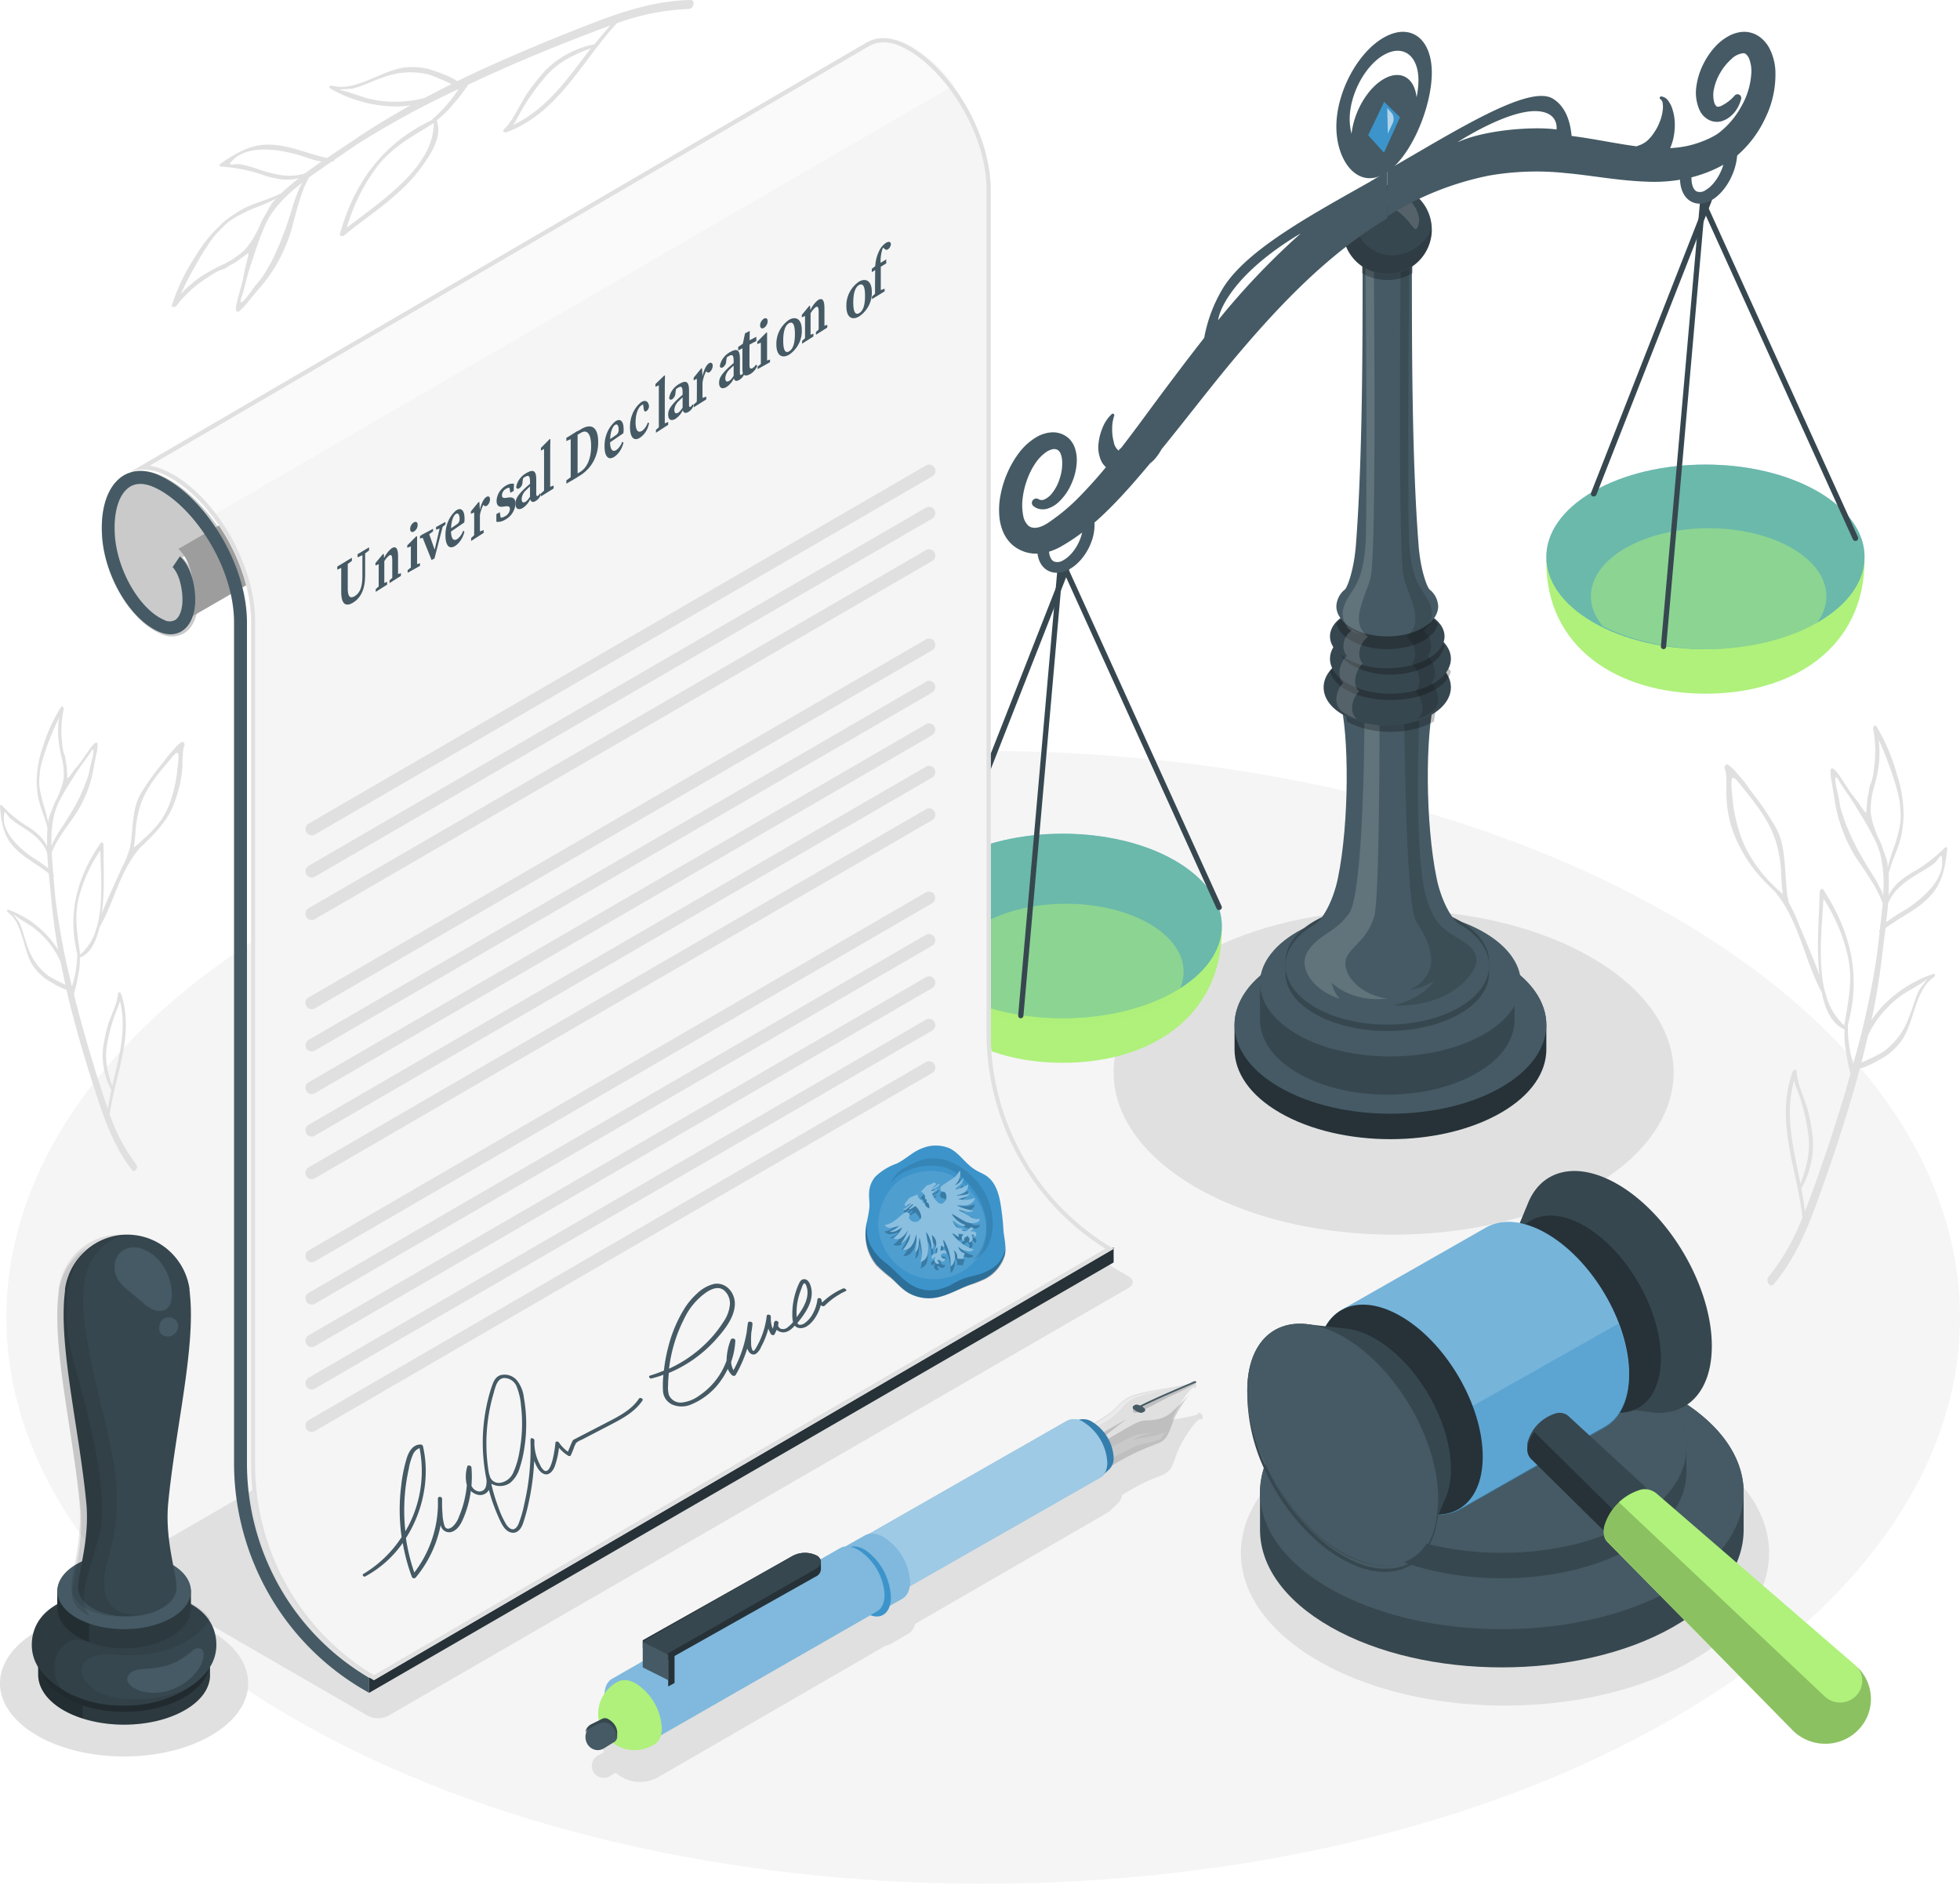 <svg width="380" height="366" fill="none" xmlns="http://www.w3.org/2000/svg"><path d="M56.705 177.747c-73.96 42.887-73.96 112.411 0 155.289 73.96 42.879 193.868 42.879 267.828 0 73.961-42.878 73.953-112.402 0-155.289-73.952-42.887-193.876-42.879-267.828 0Z" fill="#F5F5F5"/><path d="M343.852 249.01c4.039-4.796 6.462-10.474 8.562-16.305 2.762-7.658 5.363-15.406 7.552-23.267.218-.76.404-1.537.614-2.305 1.219-.137 4.636-2.119 5.072-2.426a12.644 12.644 0 0 0 2.956-2.879c2.609-3.599 2.593-9.923 6.357-12.414.234-.17.331-.736-.097-.607-4.305 1.335-9.345 4.731-12.035 8.993a126.118 126.118 0 0 0 1.923-11.395c.25-2.111.557-4.27.807-6.47 3.045-2.321 6.672-3.728 9.168-6.809 1.979-2.426 2.487-5.564 2.802-8.565 0-.259-.242-.453-.452-.251a29.566 29.566 0 0 1-5.694 4.473 17.005 17.005 0 0 0-3.57 2.515 10.317 10.317 0 0 0-1.68 2.264c.064-1.423.081-2.822.048-4.254.703-2.895 2.133-5.143 2.593-8.168.129-.881.226-1.771.275-2.661.048-.889-.049-1.657-.081-2.507a26.156 26.156 0 0 0-1.212-5.871 37.3 37.3 0 0 0-3.957-9.292c-.291-.47-.719.218-.647.525.073.308.122.615.162.914a22.546 22.546 0 0 1 0 6.713c-.066.917-.24 1.824-.517 2.701-.164.32-.286.659-.364 1.011-.08.453-.113.914-.226 1.367a8.819 8.819 0 0 0-.234 1.617c0 .412-.073.809-.121 1.254 0 .169 0 .517-.105.655a2.987 2.987 0 0 1-.557-.68c-.218-.299-.445-.582-.638-.897-.671-1.044-1.519-1.925-2.189-2.968-.76-1.173-1.495-2.37-2.351-3.47-.331-.412-1.09-1.035-1.13-.105.017.846.12 1.689.306 2.515.081.526.17 1.051.259 1.569.145.809.234 1.617.38 2.426a29.728 29.728 0 0 0 3.893 10.126c1.453 2.207 3.02 4.351 4.256 6.696.391.755.736 1.533 1.034 2.329-.178 1.707-.363 3.429-.549 5.136-.041.072-.081.113-.121.178a.228.228 0 0 0 .072.307 155.449 155.449 0 0 1-.662 5.354 160.908 160.908 0 0 1-4.475 20.218c-.153-.655-.347-1.302-.468-1.925a24.621 24.621 0 0 1-.541-5.75c2.584-9.413.557-18.027-4.774-26.171-.242-.372-.678.073-.694.381-.13 5.386-.655 10.829-.057 16.174-1.203-3.299-2.617-6.567-3.941-9.704a31.602 31.602 0 0 0-2.036-4.4.054.054 0 0 1 0-.049 3.634 3.634 0 0 0-.194-.938 19.503 19.503 0 0 1-.129-.986c-.137-1.432-.218-2.904-.331-4.343a73.298 73.298 0 0 0-.234-2.637 21.278 21.278 0 0 0-.299-1.876 11.952 11.952 0 0 0-1.099-3.275c-.605-1.149-1.308-2.233-2.011-3.324-1.058-1.618-2.269-3.146-3.433-4.715a19.643 19.643 0 0 0-1.962-2.507c-.372-.356-.654-.809-1.002-1.149a8.725 8.725 0 0 0-1.05-.857c-.161-.154-.339-.04-.46.121-.42.235-.105.809 0 1.221.114.673.16 1.356.137 2.038v2.192c.025 1.91.277 3.811.751 5.661a23.828 23.828 0 0 0 1.882 4.74 26.52 26.52 0 0 0 2.964 4.601 40.757 40.757 0 0 0 3.716 3.923c4.741 5.523 5.775 13.32 9.191 19.66.582 2.944 1.729 6.025 4.419 7.165-.09 1.436.008 2.877.29 4.287.187 1.447.473 2.879.857 4.286-1.915 6.834-4.104 13.579-6.462 20.267-.759 2.143-1.527 4.286-2.367 6.413-.161-1.48-.412-2.951-.702-4.423a17.227 17.227 0 0 0 2.213-9.754 39.035 39.035 0 0 0-.808-4.852c-.598-2.661-2.181-5.37-2.334-8.088 0-.517-.59-.323-.727 0-3.522 9.527.808 18.836 1.874 28.306a43.317 43.317 0 0 1-6.664 11.63c-.509.768.453 2.095 1.058 1.367Zm20.379-100.518c.21-1.679.21-3.377 0-5.055a48.091 48.091 0 0 1 2.043 4.998 55.03 55.03 0 0 1 1.712 5.443c.186.725.316 1.463.388 2.208.04.493.057.994.113 1.488.035.637.013 1.275-.064 1.908-.093.71-.236 1.413-.429 2.103-.174.76-.387 1.51-.638 2.248a36.43 36.43 0 0 0-1.381 4.416 4.032 4.032 0 0 0-.186-1.569c-.14-.495-.31-.981-.508-1.456a16.58 16.58 0 0 1-.453-1.35 9.638 9.638 0 0 0-.525-1.141 20.63 20.63 0 0 1-.896-2.248 12.996 12.996 0 0 1-.719-3.025 15.385 15.385 0 0 1 .646-4.852c.389-1.351.689-2.726.897-4.116Zm-5.856 12.446-.17-.388a13.715 13.715 0 0 1-.549-1.383c-.299-.954-.662-1.884-.88-2.847-.097-.453-.154-.906-.227-1.359-.202-1.116-.557-2.224-.686-3.364 0-.178-.186-.987.129-.898.315.089.574.744.687.922.807 1.278 1.712 2.499 2.536 3.785.436.68.864 1.367 1.26 2.071a58.47 58.47 0 0 1 3.231 5.782c.32.722.59 1.465.807 2.224.105.429.202.857.275 1.278.417 2.283.512 4.613.283 6.923a4.414 4.414 0 0 0-.63-1.618c-.267-.566-.542-1.1-.857-1.617-.565-.955-1.203-1.893-1.752-2.847a56.32 56.32 0 0 1-3.231-6.057c-.057-.203-.162-.421-.226-.607Zm7.697 14.193c1.05-2.677 3.497-4.399 5.961-5.855a24.068 24.068 0 0 0 2.892-1.844c1.138-.922 1.534-2.669 1.615-.453.161 3.89-3.966 7.279-6.833 9.212a36.366 36.366 0 0 0-4.039 2.604c.186-1.213.307-2.442.404-3.664Zm-21.452-2.693c-.388-.396-.808-.808-1.236-1.229a24.952 24.952 0 0 1-3.522-4.391 21.072 21.072 0 0 1-2.479-5.071 30.365 30.365 0 0 1-1.535-7.465c0-.38-.46-3.574.178-3.494.452.057 1.187 1.084 1.429 1.391 2.973 3.672 6.163 7.546 7.189 12.269.329 1.347.548 2.718.654 4.1 0 .809.065 1.618.121 2.475 0 .404.057.809.097 1.221l.073.615c-.003.189.024.377.081.558a7.155 7.155 0 0 0-1.05-.979Zm9.458 20.639v-.056c-.089-.291-.194-.583-.283-.874-1.413-5.661-.533-12.713-.266-17.938a34.592 34.592 0 0 1 4.797 11.485c.953 4.69-.08 8.613-.751 13.117a12.125 12.125 0 0 1-3.497-5.734Zm6.793 12.94c.476-1.779.904-3.583 1.324-5.37a20.6 20.6 0 0 1 6.736-7.877c.558-.404 3.821-2.151 4.766-2.992a81.478 81.478 0 0 1-1.535 2.022c-.929 1.795-1.365 3.817-2.156 5.661a13.875 13.875 0 0 1-5.065 6.567 39.616 39.616 0 0 1-4.079 1.965l.009.024Zm-13.029 3.47c.283 1.108.752 2.167 1.115 3.235a40.826 40.826 0 0 1 1.615 7.06c.517 3.558-.339 6.47-1.494 9.705-1.333-6.68-3.126-13.353-1.236-20.025v.025ZM26.448 225.807a35.935 35.935 0 0 1-5.183-9.79c1.1-7.816 4.852-15.403 2.216-23.349-.097-.294-.55-.473-.59-.041-.195 2.235-1.553 4.438-2.111 6.616a35.126 35.126 0 0 0-.809 3.965 14.421 14.421 0 0 0 1.618 8.11 49.213 49.213 0 0 0-.68 3.63c-.638-1.778-1.212-3.565-1.778-5.352-1.771-5.58-3.397-11.201-4.804-16.896.348-1.152.619-2.327.809-3.516.26-1.158.371-2.345.332-3.532 2.24-.873 3.234-3.386 3.8-5.809 2.951-5.156 3.986-11.161 8.005-15.607a39.499 39.499 0 0 0 3.453-3.549 18.348 18.348 0 0 0 2.369-3.418 22.796 22.796 0 0 0 1.52-4.177c.423-1.508.675-3.06.752-4.626 0-.612 0-1.199.073-1.803a8.334 8.334 0 0 1 .162-1.68c.08-.319.355-.816 0-1.012-.097-.139-.235-.237-.372-.114a7.16 7.16 0 0 0-.882.685c-.29.294-.541.636-.808.922a15.927 15.927 0 0 0-1.682 2.048c-.995 1.264-2.022 2.447-2.927 3.81-.607.881-1.213 1.762-1.73 2.7a10.173 10.173 0 0 0-1.003 2.668c-.122.522-.21 1.02-.283 1.55-.105.726-.178 1.444-.26 2.17a31.981 31.981 0 0 1-.476 4.014 20.583 20.583 0 0 1-1.569 3.818c-.137.318-.275.628-.42.946-1.157 2.586-2.426 5.254-3.461 7.946.623-4.43.323-8.933.348-13.387 0-.253-.356-.629-.558-.327-4.569 6.6-6.47 13.657-4.545 21.489a20.823 20.823 0 0 1-.582 4.74c-.121.514-.291 1.044-.436 1.575a134.837 134.837 0 0 1-3.178-16.823 167.317 167.317 0 0 1-.413-4.438.179.179 0 0 0 .056-.049.192.192 0 0 0 .035-.142.193.193 0 0 0-.026-.07.62.62 0 0 1-.089-.147 750.108 750.108 0 0 1-.331-4.25c.267-.65.57-1.284.905-1.901 1.068-1.909 2.426-3.639 3.655-5.425.523-.783.993-1.601 1.407-2.448a22.378 22.378 0 0 0 2.021-5.792c.138-.661.235-1.346.372-2.007.081-.424.17-.857.251-1.289.173-.678.279-1.373.315-2.072 0-.767-.654-.269-.93.057-.735.897-1.358 1.86-2.013 2.814-.655.955-1.286 1.551-1.86 2.399-.17.253-.363.481-.55.718-.127.207-.289.392-.476.547a1.318 1.318 0 0 1-.065-.539c0-.351-.057-.693-.073-1.036a7.284 7.284 0 0 0-.146-1.33 10.447 10.447 0 0 1-.153-1.126 3.534 3.534 0 0 0-.283-.815c-.2-.736-.32-1.491-.356-2.252a18.729 18.729 0 0 1 .162-5.54c.048-.244.097-.497.153-.75.057-.253-.266-.816-.509-.449a30.666 30.666 0 0 0-3.469 7.571 21.111 21.111 0 0 0-1.132 4.822c-.048.701-.137 1.362-.13 2.064.009.701.073 1.476.162 2.21.3 2.505 1.415 4.398 1.925 6.804a51.124 51.124 0 0 0-.065 3.517 8.16 8.16 0 0 0-1.326-1.909 13.425 13.425 0 0 0-2.854-2.162 23.924 23.924 0 0 1-4.56-3.835.218.218 0 0 0-.368.05.222.222 0 0 0-.013.146c.186 2.448.526 5.091 2.086 7.139 1.973 2.602 4.917 3.85 7.359 5.849.17 1.795.372 3.59.517 5.336.291 3.181.744 6.33 1.302 9.463a19.115 19.115 0 0 0-9.655-7.775c-.347-.114-.283.359-.097.506 3.024 2.146 2.855 7.343 4.908 10.402.646.941 1.441 1.768 2.354 2.448.355.261 3.104 1.99 4.1 2.129.153.644.282 1.289.444 1.917 1.617 6.527 3.55 13.004 5.66 19.392 1.617 4.895 3.453 9.619 6.622 13.674.445.62 1.286-.457.841-1.02Zm-14.522-79.062c.36 1.327.502 2.705.42 4.079a10.888 10.888 0 0 1-.663 2.447c-.226.629-.51 1.24-.808 1.836-.172.299-.323.61-.453.93-.121.375-.259.742-.404 1.11a9.885 9.885 0 0 0-.453 1.183 3.4 3.4 0 0 0-.194 1.289 32.115 32.115 0 0 0-.962-3.696 15.804 15.804 0 0 1-.47-1.868 12.731 12.731 0 0 1-.307-1.746 9.413 9.413 0 0 1 0-1.583c.057-.408.081-.816.122-1.224.082-.615.209-1.223.38-1.819a45.669 45.669 0 0 1 1.528-4.446 39.636 39.636 0 0 1 1.795-4.079 17.186 17.186 0 0 0-.121 4.177c.13 1.147.328 2.286.59 3.41Zm3.655 7.489a43.937 43.937 0 0 1-2.774 4.895c-.469.775-1.01 1.534-1.496 2.317-.271.43-.52.873-.743 1.33a3.708 3.708 0 0 0-.558 1.338 21.09 21.09 0 0 1 .396-5.711c.072-.343.162-.702.267-1.044a13.88 13.88 0 0 1 .711-1.82 48.586 48.586 0 0 1 2.774-4.715 40.18 40.18 0 0 1 1.083-1.689c.704-1.036 1.472-2.023 2.175-3.059.097-.139.38-.702.582-.743.203-.04.106.596.09.743-.138.938-.462 1.844-.648 2.765-.072.368-.129.743-.218 1.11-.202.816-.517 1.55-.808 2.333-.138.384-.324.759-.486 1.126l-.153.318-.194.506ZM9.355 168.34a31.206 31.206 0 0 0-3.235-2.244c-2.304-1.631-5.603-4.568-5.377-7.775.138-1.819.42-.375 1.334.416.734.599 1.51 1.145 2.32 1.632 1.982 1.265 3.947 2.749 4.74 4.977.08.979.137 1.966.218 2.969v.025Zm16.552-3.949c.064-.073.064-.359.08-.457.017-.098.057-.334.073-.505.049-.335.081-.678.113-1.012.065-.677.106-1.354.162-2.032.122-1.14.333-2.27.63-3.377.955-3.867 3.664-6.992 6.186-9.953.21-.245.81-1.077 1.213-1.118.518 0 .081 2.578.057 2.896a27.856 27.856 0 0 1-1.35 6.454 15.08 15.08 0 0 1-1.981 3.891 21.14 21.14 0 0 1-3.235 3.443l-1.043.987a6.325 6.325 0 0 0-.905.759v.024Zm-10.375 20.698c-.436-3.737-1.197-7.008-.299-10.851a28.669 28.669 0 0 1 4.213-9.365c.089 4.323.647 10.165-.655 14.807l-.25.71v.04a10.088 10.088 0 0 1-3.009 4.659Zm-6.153 4.079a11.416 11.416 0 0 1-3.987-5.54c-.606-1.55-.913-3.222-1.617-4.731 0 0-.808-1.151-1.204-1.705.76.717 3.388 2.235 3.832 2.586a17.104 17.104 0 0 1 5.337 6.665c.291 1.493.606 2.986.946 4.463a33.351 33.351 0 0 1-3.307-1.738Zm12.363 21.415c-.873-2.684-1.504-5.123-.994-8.052a35 35 0 0 1 1.52-5.784c.323-.881.728-1.746.994-2.651 1.391 5.539-.242 10.997-1.52 16.471v.016ZM133.878 0c-6.643.137-12.904 2.123-19.043 4.504-8.069 3.115-16.097 6.457-23.921 10.129-.757.355-1.506.742-2.272 1.114-.96-.872-4.942-2.212-5.495-2.35a13.301 13.301 0 0 0-4.372-.346c-4.706.42-9.77 4.842-14.387 3.551-.301-.064-.814.25-.423.5 4.07 2.494 10.332 4.149 15.632 3.317-3.574 1.986-7.084 4.093-10.479 6.385-1.856 1.267-3.802 2.518-5.699 3.81-3.997-.808-7.661-2.72-11.879-2.567-3.322.104-6.196 1.88-8.817 3.712a.284.284 0 0 0-.146.313.283.283 0 0 0 .268.22c2.57.164 5.11.642 7.563 1.42 1.45.557 2.966.926 4.511 1.098 1.002.059 2.008-.02 2.988-.234a61.087 61.087 0 0 0-3.436 2.913c-2.841 1.445-5.666 1.865-8.386 3.6-.814.508-1.58 1.05-2.32 1.614-.741.565-1.295 1.235-1.946 1.816a27.108 27.108 0 0 0-3.86 5.069 38.932 38.932 0 0 0-4.624 9.556c-.17.548.676.42.871.145.196-.275.416-.517.62-.807a23.957 23.957 0 0 1 5.373-4.65 12.933 12.933 0 0 1 2.524-1.468c.371-.088.73-.223 1.066-.403.416-.259.814-.55 1.254-.767a8.681 8.681 0 0 0 1.433-.928c.358-.267.725-.517 1.091-.807.155-.105.415-.364.594-.372.001.341-.057.68-.17 1.001-.09.371-.155.75-.27 1.122-.366 1.259-.48 2.542-.813 3.801-.408 1.413-.815 2.825-1.132 4.27-.098.549-.065 1.614.708.976a13.597 13.597 0 0 0 1.8-1.993c.366-.42.716-.864 1.074-1.292.546-.677 1.14-1.315 1.686-1.993a28.248 28.248 0 0 0 4.07-6.715 27.29 27.29 0 0 0 1.295-3.398c.75-2.687 1.368-5.423 2.377-8.07.336-.827.717-1.636 1.14-2.422a624.46 624.46 0 0 1 4.503-3.123h.22a.245.245 0 0 0 .203-.275 322.497 322.497 0 0 1 4.747-3.228 170.962 170.962 0 0 1 19.345-10.492c-.416.58-.815 1.178-1.213 1.703a25.702 25.702 0 0 1-4.226 4.423c-9.371 4.52-14.85 12.098-17.603 21.993-.13.444.53.484.814.282.285-.202.742-.605 1.116-.904 2.874-2.324 5.927-4.342 8.671-6.812a31.655 31.655 0 0 0 6.847-7.982 13.223 13.223 0 0 0 1.466-3.373 6.636 6.636 0 0 0 .17-1.744c0-.153-.284-1.541-.284-1.541a18.006 18.006 0 0 0 3.257-3.228 32.993 32.993 0 0 0 2.825-3.665c6.814-3.228 13.743-6.15 20.745-8.878 2.255-.88 4.502-1.767 6.798-2.574-1.074 1.162-2.084 2.421-3.053 3.624a18.46 18.46 0 0 0-9.477 5.004 43.023 43.023 0 0 0-3.257 4.035c-1.709 2.324-2.776 5.456-4.836 7.465-.399.38.147.695.521.557 10.088-3.801 14.509-13.72 21.373-21.137a46.19 46.19 0 0 1 13.979-2.769c.944-.056 1.311-1.759.301-1.735ZM39.14 53.51a21.185 21.185 0 0 0-4.07 3.503 49.048 49.048 0 0 1 2.58-5.093 56.407 56.407 0 0 1 3.151-5.133c.45-.65.947-1.265 1.49-1.84.367-.38.75-.735 1.116-1.122.482-.473 1.008-.9 1.57-1.275.634-.42 1.298-.792 1.988-1.114a21.84 21.84 0 0 1 2.238-1.05 41.253 41.253 0 0 0 4.503-1.968 4.218 4.218 0 0 0-1.124 1.234 12.16 12.16 0 0 0-.814 1.413c-.244.444-.496.88-.765 1.3a8.39 8.39 0 0 0-.546 1.202c-.35.778-.741 1.538-1.172 2.276a13.86 13.86 0 0 1-1.921 2.671 16.24 16.24 0 0 1-4.373 2.873 35.405 35.405 0 0 0-3.85 2.123Zm14.07-3.979c-.066.137-.123.275-.188.404-.236.468-.448.952-.725 1.396-.553.904-1.05 1.832-1.669 2.671-.293.388-.618.751-.92 1.122-.765.936-1.4 1.994-2.214 2.882-.13.137-.66.807-.814.516-.155-.29.195-.968.26-1.178.448-1.542.814-3.1 1.246-4.641.244-.807.496-1.614.814-2.421.667-2.23 1.46-4.42 2.377-6.562a17.41 17.41 0 0 1 1.18-2.203c.261-.38.538-.75.815-1.106a26.895 26.895 0 0 1 5.341-5.028 4.829 4.829 0 0 0-.871 1.614c-.26.605-.497 1.203-.708 1.824-.375 1.114-.676 2.268-1.059 3.366a56.94 56.94 0 0 1-2.605 6.747c-.09.202-.171.404-.26.597Zm5.967-15.956c-2.874 1.017-5.976.266-8.866-.678a26.223 26.223 0 0 0-3.493-1.017c-1.539-.266-3.257.622-1.514-.985 3.004-2.824 8.63-1.928 12.155-.968 1.767.476 3.257 1.178 4.885 1.388-1.05.735-2.14 1.485-3.167 2.26Zm22.797-2.914h-.049c-.17.267-.333.557-.496.808-3.542 5.052-9.77 9.24-14.175 12.655a36.361 36.361 0 0 1 5.83-11.776c3.085-4.035 6.96-5.908 11.032-8.498a12.699 12.699 0 0 1-2.174 6.811h.032Zm5.586-14.358c-1.76.856-3.501 1.768-5.228 2.672a22.17 22.17 0 0 1-11.023.113c-.717-.162-4.397-1.542-5.7-1.711.863-.073 2.663-.194 2.687-.186 2.1-.5 4.014-1.557 6.05-2.211a14.917 14.917 0 0 1 8.8-.533 43.712 43.712 0 0 1 4.381 1.856h.033Zm11.903 7.95c.692-1 1.205-2.098 1.815-3.14a43.923 43.923 0 0 1 4.462-6.23c2.443-2.881 5.431-4.23 8.818-5.537-4.389 5.739-8.46 11.784-15.128 14.907h.033ZM233.048 274.286a.2.2 0 0 0 0-.049.814.814 0 0 0-.439-.334.456.456 0 0 0-.138 0c-.186 0-.308.122-.26.285l-.146.073h-.073l-.105.041-.285.089c-.487.139-1.21.293-2.071.448-1.364.26-3.037.537-4.548.814l-.349.065-.398.065-.422.081-.309.057-.625.122h-.049a18.96 18.96 0 0 0-1.389.326l-.26.073-.527.179a8.442 8.442 0 0 0-3.249 2.278 8.429 8.429 0 0 1-.634.57l-.373.293a27.641 27.641 0 0 1-3.103 1.953 3.107 3.107 0 0 0-2.371-.391l-2.006.594c-.18.047-.352.118-.512.212l-37.359 21.595a2.978 2.978 0 0 0-2.322.203l-3.411 1.97a2.631 2.631 0 0 0-.642.528l-.097.139-44.084 25.493a7.2 7.2 0 0 0-3.444 7.624l-1.169.683a2.262 2.262 0 0 0-.439.334.71.71 0 0 0-.105.114c-.088.097-.17.201-.244.309l-.073.13a2.132 2.132 0 0 0-.187.44v.04a2.52 2.52 0 0 0-.089.537c-.017.434.09.863.309 1.237a2.298 2.298 0 0 0 2.297 1.143c.301-.039.591-.137.854-.288l1.177-.684a7.159 7.159 0 0 0 8.309.814l44.083-25.493a2.57 2.57 0 0 0 .902-.293l3.411-1.969a3.028 3.028 0 0 0 1.34-1.92l37.359-21.596c.16-.095.307-.209.438-.341l1.519-1.441c.442-.438.727-1.01.812-1.627.983-.578 1.787-1.042 2.437-1.416l.471-.26a30.364 30.364 0 0 1 3.248-1.522l.268-.106 1.243-.488a5.53 5.53 0 0 0 .926-.488c.25-.176.474-.387.666-.627l.089-.13c.092-.117.174-.242.244-.374v-.049c.103-.184.195-.374.276-.57.04-.113.081-.211.122-.309.121-.301.219-.569.308-.813a17.856 17.856 0 0 1 2.242-4.541l.365-.561.073-.106c.09-.138.187-.277.276-.399l.049-.073.268-.366.26-.342c.918-1.147 1.275-1.163 1.275-1.163.414.227.707-.31.39-.822ZM231.812 185.648c-21.205 12.291-21.205 32.21 0 44.501 21.206 12.291 55.572 12.25 76.77 0 21.197-12.25 21.197-32.21 0-44.501-21.198-12.291-55.621-12.291-76.77 0ZM24.25 305.409l47.105 27.247a4.315 4.315 0 0 0 3.88 0l143.567-82.975c1.078-.617 1.078-1.623 0-2.248L171.9 220.08a4.235 4.235 0 0 0-3.873 0L24.249 303.16c-1.077.617-1.077 1.624 0 2.249ZM7.047 316.304c9.391-5.547 24.632-5.547 34.023 0 9.392 5.547 9.4 14.523 0 20.062-9.4 5.539-24.632 5.539-34.023 0-9.392-5.539-9.4-14.524 0-20.062ZM291.785 330.65c28.278 0 51.202-13.257 51.202-29.61s-22.924-29.61-51.202-29.61c-28.277 0-51.201 13.257-51.201 29.61s22.924 29.61 51.201 29.61Z" fill="#E0E0E0"/><path d="M175.196 180.131c-.234 16.963 13.818 25.909 30.855 25.909 17.038 0 30.831-8.946 30.831-25.909h-61.686Z" fill="#AFF17B"/><path d="M184.228 192.164c-12.046-6.986-12.046-18.315 0-25.301 12.047-6.985 31.572-6.985 43.619 0 12.046 6.986 12.046 18.315 0 25.301-12.047 6.986-31.572 6.986-43.619 0Z" fill="#3C94CB"/><path opacity=".4" d="M184.228 192.164c-12.046-6.986-12.046-18.315 0-25.301 12.047-6.985 31.572-6.985 43.619 0 12.046 6.986 12.046 18.315 0 25.301-12.047 6.986-31.572 6.986-43.619 0Z" fill="#AFF17B"/><path opacity=".5" d="M186.152 194.194c11.734 5.925 29.271 5.925 41.006 0 4.167-4.91 2.729-11.039-4.356-15.131-8.915-5.156-23.379-5.156-32.295 0-7.085 4.092-8.523 10.205-4.355 15.131Z" fill="#AFF17B"/><path d="M197.912 197.404h-.046a.503.503 0 0 1-.347-.19.527.527 0 0 1-.096-.183c-.02-.067-.027-.138-.02-.208l7.612-86.531a.555.555 0 0 1 .186-.358.51.51 0 0 1 .37-.126.503.503 0 0 1 .348.189.546.546 0 0 1 .115.392l-7.612 86.531a.547.547 0 0 1-.165.346.496.496 0 0 1-.345.138Z" fill="#37474F"/><path d="M236.347 176.43a.516.516 0 0 1-.484-.319l-29.776-65.534a.543.543 0 0 1 .258-.72.533.533 0 0 1 .71.262l29.776 65.543a.556.556 0 0 1 .018.414.54.54 0 0 1-.277.305.53.53 0 0 1-.225.049Z" fill="#37474F"/><path d="M184.389 167.794a.59.59 0 0 1-.199-.041.542.542 0 0 1-.36-.488.528.528 0 0 1 .037-.208l22.343-56.905a.52.52 0 0 1 .29-.3.557.557 0 0 1 .724.277c.059.13.063.278.012.411l-22.343 56.906a.543.543 0 0 1-.198.249.565.565 0 0 1-.306.099Z" fill="#37474F"/><path d="M299.808 108.572c-.234 16.963 13.811 25.909 30.842 25.909s30.843-8.946 30.843-25.909h-61.685Z" fill="#AFF17B"/><path d="M308.838 120.606c-12.045-6.985-12.045-18.315 0-25.3 12.045-6.986 31.577-6.986 43.621 0 12.045 6.985 12.045 18.315 0 25.3-12.044 6.986-31.576 6.986-43.621 0Z" fill="#3C94CB"/><path opacity=".4" d="M308.838 120.606c-12.045-6.985-12.045-18.315 0-25.3 12.045-6.986 31.577-6.986 43.621 0 12.045 6.985 12.045 18.315 0 25.3-12.044 6.986-31.576 6.986-43.621 0Z" fill="#AFF17B"/><path opacity=".5" d="M310.761 121.401c11.735 5.925 29.271 5.925 41.006 0 4.168-4.91 2.729-11.039-4.355-15.131-8.916-5.156-23.38-5.156-32.295 0-7.085 4.092-8.523 10.205-4.356 15.131Z" fill="#AFF17B"/><path d="M322.524 125.845h-.047a.503.503 0 0 1-.347-.189.549.549 0 0 1-.116-.392l7.613-86.53a.544.544 0 0 1 .183-.36.504.504 0 0 1 .373-.124.51.51 0 0 1 .442.373.56.56 0 0 1 .021.208l-7.613 86.53a.533.533 0 0 1-.163.348.484.484 0 0 1-.346.136Z" fill="#37474F"/><path d="M359.726 104.871a.533.533 0 0 1-.492-.319l-29.79-65.576a.546.546 0 0 1 .284-.677.534.534 0 0 1 .692.218l29.79 65.586a.55.55 0 0 1-.258.719.55.55 0 0 1-.226.049Z" fill="#37474F"/><path d="M308.988 96.227a.577.577 0 0 1-.198 0 .547.547 0 0 1-.303-.286.534.534 0 0 1-.012-.411l22.343-56.938a.533.533 0 0 1 .291-.298.557.557 0 0 1 .725.275.538.538 0 0 1 .01.412l-22.343 56.938a.538.538 0 0 1-.209.23.555.555 0 0 1-.304.078Z" fill="#37474F"/><path d="M334.516 29.611c-.059 2.792-1.791 6.079-3.854 7.256a1.826 1.826 0 0 1-1.757.227c-.603-.345-.968-1.303-.968-2.573a9.901 9.901 0 0 1 1.503-4.91h-2.547a11.677 11.677 0 0 0-1.18 4.91c0 2.11.764 3.75 2.097 4.515a3.418 3.418 0 0 0 1.698.445 4.687 4.687 0 0 0 2.326-.68c2.759-1.573 4.923-5.583 4.983-9.19h-2.301Z" fill="#455A64"/><path d="M290.967 186.47c-11.816-6.806-30.977-6.806-42.784 0-5.912 3.408-8.844 7.87-8.835 12.331v4.617c0 4.462 2.923 8.923 8.835 12.323 11.816 6.806 30.968 6.806 42.784 0 5.912-3.4 8.843-7.861 8.835-12.323v-4.617c.008-4.437-2.915-8.923-8.835-12.331Z" fill="#263238"/><path d="M248.202 186.429c-11.806 6.752-11.806 17.681 0 24.424 11.805 6.744 30.941 6.744 42.746 0 11.806-6.743 11.806-17.672 0-24.424-11.805-6.752-30.9-6.752-42.746 0Z" fill="#455A64"/><path d="M286.421 180.666c-9.647-5.649-25.286-5.649-34.925 0-4.852 2.833-7.221 6.569-7.213 10.239v6.823c0 3.711 2.386 7.389 7.213 10.238 9.639 5.657 25.278 5.657 34.925 0 4.852-2.824 7.221-6.527 7.213-10.238v-6.823c.008-3.703-2.394-7.406-7.213-10.239Z" fill="#37474F"/><path d="M251.693 180.597c-9.88 5.537-9.88 14.465 0 20.042 9.879 5.577 25.886 5.536 35.765 0 9.879-5.537 9.879-14.465 0-20.042-9.879-5.577-25.87-5.536-35.765 0ZM212.179 101.17h-2.277c.035.222.052.447.051.671 0 2.586-1.767 5.695-3.865 6.799a1.985 1.985 0 0 1-.854.309 2.032 2.032 0 0 1-.913-.101c-.595-.316-.96-1.196-.96-2.361a7.5 7.5 0 0 1 .603-2.809h-2.395a9.23 9.23 0 0 0-.467 2.809c0 1.929.756 3.442 2.089 4.144.517.269 1.103.41 1.699.409a5.007 5.007 0 0 0 2.328-.625c2.795-1.466 4.986-5.232 4.986-8.574a5.78 5.78 0 0 0-.025-.671Z" fill="#455A64"/><path d="M288.699 186.389c0-2.865-1.932-5.73-5.78-7.915-7.711-4.37-20.209-4.37-27.92 0-3.856 2.185-5.78 5.05-5.78 7.915v2.289c0 2.866 1.924 5.731 5.78 7.916 7.711 4.37 20.209 4.37 27.92 0 3.848-2.185 5.78-5.05 5.78-7.916v-2.289Z" fill="#37474F"/><path d="M282.919 179.142c-1.353-.817-3.44-4.279-4.394-8.901-2.217-10.746-2.192-27.992-.391-34.525h-18.358c1.809 6.533 1.834 23.779-.383 34.525-.954 4.622-3.041 8.043-4.394 8.901-3.856 2.229-5.78 5.153-5.78 8.076 0 2.923 1.924 5.847 5.78 8.076 7.711 4.459 20.209 4.459 27.92 0 3.848-2.229 5.78-5.153 5.78-8.076 0-2.923-1.932-5.847-5.78-8.076Z" fill="#455A64"/><path opacity=".15" d="M264.524 139.417c0 4.149-.241 33.908-2.99 37.684-2.748 3.777-5.871 4.052-7.972 7.294s1.212 7.748 6.204 9.223a5.922 5.922 0 0 1-1.537-3.112s3.322 3.808 10.73 3.112c-6.544-1.086-9.135-5.917-7.748-8.275 1.478-2.488 3.87-3.298 5.223-7.674 1.047-3.38 1.03-37.717 1.03-37.717a18.316 18.316 0 0 1-2.94-.535Z" fill="#fff"/><path opacity=".15" d="M272.222 140.104c.23 7.052.381 35.156 2.378 38.541 1.585 2.641 2.552 4.144 2.877 7.084.325 2.941-2.259 5.477-4.169 6.124a9.405 9.405 0 0 0 4.755-1.802s-1.585 3.312-7.87 4.847c4.233.283 10.985-.937 14.742-5.752 3.17-4.079-.135-6.01-2.814-7.593-2.679-1.583-4.081-2.997-5.373-6.737-2.83-8.184-1.585-35.399-1.585-35.399-.96.314-1.943.544-2.941.687Z" fill="#000"/><path opacity=".25" d="M278.008 139.883c.177-1.408.451-2.801.821-4.167h-18.507c.378 1.364.652 2.757.821 4.167 4.744 2.669 12.097 2.669 16.865 0Z" fill="#000"/><path d="M260.235 138.482c-2.442-1.446-3.614-3.34-3.614-5.234 0-1.894 1.205-3.788 3.614-5.234 4.817-2.891 12.63-2.891 17.448 0 2.442 1.446 3.613 3.34 3.613 5.234 0 1.894-1.204 3.788-3.613 5.234-4.818 2.892-12.631 2.892-17.448 0Z" fill="#37474F"/><path opacity=".25" d="M281.297 130.15a8.232 8.232 0 0 0-2.836-2.32c-4.909-2.646-12.869-2.646-17.778 0a8.277 8.277 0 0 0-2.828 2.32c.316 1.354 1.427 2.661 3.359 3.698 4.618 2.491 12.106 2.491 16.725 0 1.924-1.037 3.035-2.344 3.358-3.698Z" fill="#000"/><path d="M261.29 132.513c-2.292-1.321-3.435-3.063-3.435-4.805 0-1.742 1.143-3.483 3.435-4.804 4.577-2.658 11.996-2.658 16.573 0 2.284 1.321 3.434 3.062 3.434 4.804 0 1.742-1.15 3.484-3.434 4.805-4.577 2.625-11.996 2.625-16.573 0Z" fill="#37474F"/><path opacity=".25" d="M280.064 125.196a7.753 7.753 0 0 0-2.508-2.294c-4.407-2.656-11.551-2.656-15.958 0a7.68 7.68 0 0 0-2.508 2.294 6.064 6.064 0 0 0 1.123 2.197 5.793 5.793 0 0 0 1.883 1.531c4.13 2.475 10.824 2.475 14.953 0a5.785 5.785 0 0 0 1.889-1.529 6.079 6.079 0 0 0 1.126-2.199Z" fill="#000"/><path d="M261.104 127.74c-2.168-1.208-3.249-2.785-3.249-4.369 0-1.585 1.081-3.161 3.249-4.361 4.337-2.401 11.366-2.401 15.702 0 2.169 1.2 3.257 2.784 3.257 4.361 0 1.576-1.088 3.161-3.257 4.369-4.336 2.409-11.365 2.409-15.702 0Z" fill="#37474F"/><path opacity=".25" d="M278.83 120.986a7.239 7.239 0 0 0-2.282-1.957c-4.194-2.427-10.991-2.427-15.184 0a7.297 7.297 0 0 0-2.274 1.957 5.65 5.65 0 0 0 2.788 3.155c3.912 2.273 10.252 2.273 14.164 0a5.65 5.65 0 0 0 2.788-3.155Z" fill="#000"/><path opacity=".15" d="M277.476 132.385c1.496-1.299.494-4.329-.695-5.211 1.301-1.633.59-3.912-.995-5.03a10.98 10.98 0 0 1-3.126 1.306c1.586 1.111 2.363 3.61 1.062 5.235 1.189.89 2.206 4.026.681 5.333 1.069.988 2.243 3.749.456 5.398a11.644 11.644 0 0 0 3.051-1.633c1.757-1.633.643-4.41-.434-5.398Z" fill="#000"/><path opacity=".15" d="M260.438 132.385c-1.495-1.299-.493-4.329.695-5.211-1.293-1.633-.59-3.912 1.002-5.03a10.805 10.805 0 0 0 3.124 1.306c-1.592 1.111-2.362 3.61-1.062 5.235-1.188.89-2.242 4.026-.68 5.333-1.076.988-2.242 3.749-.463 5.398a11.445 11.445 0 0 1-3.042-1.633c-1.764-1.633-.643-4.41.426-5.398Z" fill="#fff"/><path d="M277.16 114.281c-.459-.422-1.741-3.626-2.129-8.591-1.306-16.88-1.298-38.604-1.298-55.104h-9.554c0 16.491 0 38.126-1.298 55.055-.388 4.989-1.678 8.226-2.137 8.648a4.278 4.278 0 0 0-1.179 1.433 4.402 4.402 0 0 0-.475 1.812c0 1.5.965 2.993 2.897 4.128 3.846 2.288 10.099 2.288 13.954 0 1.923-1.135 2.889-2.628 2.889-4.128a4.445 4.445 0 0 0-.483-1.817 4.326 4.326 0 0 0-1.187-1.436Z" fill="#455A64"/><path opacity=".15" d="M276.288 115.405c-1.487-2.293-2.564-3.819-3.05-9.441-.428-5.199-.069-53.77 0-55.378h-.761l-.931.277c0 7.818-.538 57.035.683 61.319 1.222 4.284 4.016 8.568.453 11.196a13.383 13.383 0 0 0 3.571-1.306c2.034-2.301 1.521-4.374.035-6.667Z" fill="#000"/><path opacity=".15" d="M261.646 115.405c1.495-2.293 2.578-3.819 3.068-9.441.43-5.199.06-53.77 0-55.378h.722l.937.277c0 7.818.542 57.035-.696 61.319-1.238 4.284-4.04 8.568-.447 11.196a13.448 13.448 0 0 1-3.593-1.306c-2.003-2.301-1.487-4.374.009-6.667Z" fill="#fff"/><path opacity=".25" d="M264.025 52.931c1.442.882 3.167 1.356 4.935 1.356 1.769 0 3.494-.474 4.936-1.356v-2.345h-9.862c0 .815-.009 1.587-.009 2.345Z" fill="#000"/><path d="M277.595 44.417a8.637 8.637 0 1 1-17.273-.001 8.637 8.637 0 0 1 17.273 0Z" fill="#37474F"/><path opacity=".15" d="M266.957 48.853a6.6 6.6 0 0 1-2.406-1.712 6.693 6.693 0 0 1-1.432-2.6 9.911 9.911 0 0 1-.189-4.045 9.28 9.28 0 0 1 .525-1.932c.114-.315.248-.623.402-.92.096-.227.223-.439.377-.63a8.692 8.692 0 0 0-2.954 3.313 8.801 8.801 0 0 0-.95 4.355c.061 1.511.51 2.98 1.302 4.262A8.67 8.67 0 0 0 264.847 52a8.558 8.558 0 0 0 8.53-.175 8.691 8.691 0 0 0 3.089-3.186 8.811 8.811 0 0 0 1.129-4.312c-.968 2.77-5.594 6.766-10.638 4.527Z" fill="#000"/><path opacity=".15" d="M274.974 43.706c-.765 2.115-1.041-.953-4.647-3.203-2.94-1.83-6.423-1.447-4.532-2.73 1.531-1.035 3.989-1.05 6.308.188 2.32 1.237 3.461 4.155 2.871 5.745Z" fill="#fff"/><path d="M268.943 33.313a76.608 76.608 0 0 0-3.316 1.905c-11.808 6.672-24.436 13.49-28.776 21.078a28.335 28.335 0 0 0-3.38 9.194c-3.17 4.054-6.225 8.107-9.24 12.161-2.292 3.105-4.551 6.202-6.883 9.21l-.163.121c-.154.09-.235.163-.211.22.024.056 0 .162-.163.097a2.68 2.68 0 0 1-.877-1.622 9.13 9.13 0 0 1-.309-2.489 7.648 7.648 0 0 1 .398-2.594.321.321 0 0 0 .009-.163.32.32 0 0 0-.074-.145.3.3 0 0 0-.422 0 7.237 7.237 0 0 0-1.731 2.53 10.837 10.837 0 0 0-.813 3.04 6.367 6.367 0 0 0 .609 3.705c.216.375.491.715.813 1.005a87.822 87.822 0 0 1-4.933 5.52 37.448 37.448 0 0 1-5.688 4.865c-1.999 1.492-3.478 1.687-4.397.981a3.554 3.554 0 0 1-1.04-2.083 10.536 10.536 0 0 1-.081-3.292c.142-1.172.415-2.325.813-3.437a14.618 14.618 0 0 1 1.544-3.162 8.376 8.376 0 0 1 2.234-2.343 3.87 3.87 0 0 1 1.195-.527c.303-.064.618-.033.902.089.295.158.523.417.642.73.198.465.308.962.325 1.467a9.27 9.27 0 0 1-.487 3.43 8.444 8.444 0 0 1-1.683 3.072 3.84 3.84 0 0 1-1.243.932 1.223 1.223 0 0 1-1.105 0l-.073-.048a.855.855 0 0 0-1.089.203.803.803 0 0 0-.187.623.804.804 0 0 0 .333.56c.387.308.85.504 1.341.568.463.058.934.019 1.381-.114a5.733 5.733 0 0 0 2.089-1.224 10.643 10.643 0 0 0 2.552-3.673 11.416 11.416 0 0 0 1.007-4.377 7.172 7.172 0 0 0-.357-2.433 4.781 4.781 0 0 0-.65-1.28 4.01 4.01 0 0 0-1.138-1.079 4.591 4.591 0 0 0-2.958-.697c-.9.095-1.77.37-2.56.81a11.742 11.742 0 0 0-3.535 3.138 18.833 18.833 0 0 0-2.251 3.875 19.724 19.724 0 0 0-1.325 4.265 14.746 14.746 0 0 0-.187 4.686 9.82 9.82 0 0 0 .691 2.529c.395.922.979 1.75 1.715 2.432a7.095 7.095 0 0 0 5.688 1.695 9.463 9.463 0 0 0 2.609-.73c.39-.161.77-.345 1.138-.551l.95-.56c5.023-3.048 8.94-7.102 12.572-11.155a210.352 210.352 0 0 0 3.836-4.475 6.248 6.248 0 0 0 1.324-1.362c.33-.426.624-.88.878-1.354 4.876-5.975 9.467-12.04 14.335-17.836 6.786-8.043 13.929-15.72 22.104-21.938a85.457 85.457 0 0 1 7.314-4.986v-9.008h-.016Zm-32.782 28.772c.17-1.143.853-3.243 3.25-6.307 3.69-4.694 9.272-8.48 12.791-10.54a142.251 142.251 0 0 0-16.041 16.847Z" fill="#455A64"/><path d="M343 9.263a6.454 6.454 0 0 0-1.964-2.197 5.067 5.067 0 0 0-3.246-.883 6.64 6.64 0 0 0-2.743.867c-.733.412-1.412.913-2.021 1.491a14.332 14.332 0 0 0-2.694 3.698 13.447 13.447 0 0 0-1.412 4.323 8.305 8.305 0 0 0 .601 4.813c.226.495.555.939.964 1.302.41.363.891.638 1.413.808a3.605 3.605 0 0 0 1.721.056 4.814 4.814 0 0 0 1.331-.578 5.602 5.602 0 0 0 1.728-1.732c.412-.633.714-1.33.893-2.062a.719.719 0 0 0-.362-.805.735.735 0 0 0-.88.14 8.18 8.18 0 0 1-2.71 2.069c-.17.071-.351.112-.536.12a.567.567 0 0 1-.26-.056 1.787 1.787 0 0 1-.413-.577 5.395 5.395 0 0 1-.082-2.928 9.976 9.976 0 0 1 1.25-3.12 10.468 10.468 0 0 1 2.134-2.591 3.849 3.849 0 0 1 2.281-1.107.751.751 0 0 1 .511.193c.25.223.449.496.584.802.36.902.515 1.871.455 2.84a14.54 14.54 0 0 1-1.907 6.416 16.486 16.486 0 0 1-4.358 5.174 9.048 9.048 0 0 1-1.307.802 15.63 15.63 0 0 1-1.623.746 19.686 19.686 0 0 1-3.286 1.018c-1.07.22-2.155.356-3.246.41.216-.523.397-1.06.544-1.605a12.2 12.2 0 0 0 .349-3.08 9.92 9.92 0 0 0-.504-2.992 5.472 5.472 0 0 0-.697-1.395 1.986 1.986 0 0 0-1.421-.947.266.266 0 0 0-.251.12.269.269 0 0 0-.014.314.276.276 0 0 0 .079.08l.073.056a1.212 1.212 0 0 1 .397.882c.053.383.053.772 0 1.155a8.339 8.339 0 0 1-.584 2.302 9.226 9.226 0 0 1-1.063 2.045 8.11 8.11 0 0 1-1.379 1.645 5.035 5.035 0 0 1-1.761.954 2.916 2.916 0 0 0-.284.12c-3.993-.52-8.196-1.451-12.603-2.013-.219-2.526-1.055-5.71-3.684-7.259-4.723-2.76-19.241 6.545-31.819 13.74l-.235.12v8.992a58.494 58.494 0 0 1 19.679-7.9 53.542 53.542 0 0 1 14.882-.498c5.097.45 10.355 1.516 16.157 1.684 3.009.107 6.016-.24 8.919-1.026a26.423 26.423 0 0 0 4.252-1.604 27.29 27.29 0 0 0 1.972-1.067 14.674 14.674 0 0 0 2.004-1.412 21.673 21.673 0 0 0 5.421-7.219 19.234 19.234 0 0 0 1.972-8.75A10.627 10.627 0 0 0 343 9.262Zm-41.232 15.842c-4.18-.618-13.609 0-18.932 2.366l-.203.056c1.347-.858 10.549-6.585 15.864-5.935 3.798.457 3.271 3.513 3.271 3.513Z" fill="#455A64"/><path d="M268.331 7.255c-5.102 2.882-9.241 10.618-9.241 17.3 0 6.681 4.114 12.075 9.241 9.2 5.126-2.873 9.265-12.992 9.265-19.65 0-6.656-4.139-9.74-9.265-6.85Zm0 3.373c3.694-2.085 6.673.121 6.673 4.935a16.208 16.208 0 0 1-.362 3.292c-.428-3.807-3.102-5.377-6.311-3.566-3.209 1.812-5.843 6.384-6.295 10.658a11.916 11.916 0 0 1-.362-2.85c0-4.813 2.987-10.392 6.657-12.469Z" fill="#455A64"/><path d="m268.355 19.741 3.072 2.987-3.106 6.883-3.063-3.398 3.097-6.472Z" fill="#3C94CB"/><path opacity=".6" d="m269.901 24.113-.832 1.798-.11-4.935.964 1.048a2.078 2.078 0 0 1-.022 2.089Z" fill="#fff"/><path d="M38.292 115.064c.412 3.828-.724 6.621-2.708 7.763a4.942 4.942 0 0 1-4.535 0c-5.597-2.423-10.635-10.68-11.236-18.518-.46-6.022 1.293-10.4 4.346-12.159 1.894-1.092 4.289-1.174 6.972 0 4.371 1.898 8.758 6.146 12.05 11.412l-7.868 4.527s2.411 1.676 2.98 6.975Z" fill="#E0E0E0"/><path opacity=".1" d="M38.292 115.064c.412 3.828-.724 6.621-2.708 7.763a4.942 4.942 0 0 1-4.535 0c-5.597-2.423-10.635-10.68-11.236-18.518-.46-6.022 1.293-10.4 4.346-12.159 1.894-1.092 4.289-1.174 6.972 0 4.371 1.898 8.758 6.146 12.05 11.412l-7.868 4.527s2.411 1.676 2.98 6.975Z" fill="#000"/><path d="M181.283 30.3c-.557-5.218-2.923-6.858-2.923-6.858L34.545 106.426s2.365 1.616 2.922 6.85c.396 3.765-.718 6.511-2.656 7.634L178.62 37.902c1.962-1.14 3.06-3.87 2.664-7.602Z" fill="#E0E0E0"/><path opacity=".3" d="M181.283 30.3c-.557-5.218-2.923-6.858-2.923-6.858L34.545 106.426s2.365 1.616 2.922 6.85c.396 3.765-.718 6.511-2.656 7.634L178.62 37.902c1.962-1.14 3.06-3.87 2.664-7.602Z" fill="#000"/><path d="M47.882 283.651V120.71c0-11.772-8.562-24.834-17.068-28.582-6.81-2.994-11.73 2.385-11.002 12.023.584 7.699 5.473 15.894 10.922 18.287 4.36 1.915 7.69-1.542 7.041-7.691-.552-5.233-2.896-6.88-2.896-6.88l-1.408 2.069-.08-.057c.064.049 1.52 1.298 1.92 5.136.296 2.863-.448 4.518-1.248 5.119a2.253 2.253 0 0 1-1.169.328c-.411 0-.815-.114-1.168-.328-4.609-2.028-8.93-9.436-9.442-16.177-.336-4.454.664-7.975 2.68-9.436 1.273-.917 2.905-.941 4.866-.081 7.345 3.245 15.547 15.155 15.547 26.27v162.941a51.265 51.265 0 0 0 6.696 25.281 50.38 50.38 0 0 0 18.237 18.529l1.248.722v-2.921a47.711 47.711 0 0 1-17.337-17.589 48.55 48.55 0 0 1-6.34-24.022Z" fill="#455A64"/><path d="m71.559 328.183 144.35-83.44v-2.924l-144.35 83.44v2.924Z" fill="#263238"/><path d="M192.079 200.368V36.907c0-11.81-8.607-24.913-17.173-28.673-2.624-1.148-4.967-1.066-6.827 0L24.676 91.869c1.852-1.083 4.194-1.164 6.819 0 8.558 3.76 17.165 16.864 17.165 28.673v163.445a48.598 48.598 0 0 0 6.382 24.09 47.94 47.94 0 0 0 17.44 17.638l143.428-83.619a47.92 47.92 0 0 1-17.445-17.637 48.587 48.587 0 0 1-6.386-24.091Z" fill="#F5F5F5"/><path d="M175.344 8.232c-2.632-1.145-4.982-1.064-6.847 0L24.676 91.7c1.857-1.08 4.207-1.162 6.839 0 3.415 1.494 6.83 4.459 9.69 8.236l143.86-83.468c-2.882-3.777-6.306-6.741-9.721-8.236Z" fill="#FAFAFA"/><path d="M171.275 8.202a8.314 8.314 0 0 1 3.309.765c7.882 3.451 16.69 16.132 16.69 27.926v163.469a49.542 49.542 0 0 0 6.171 23.881 48.895 48.895 0 0 0 16.879 17.833L72.482 324.755a47.276 47.276 0 0 1-16.841-17.317 47.912 47.912 0 0 1-6.176-23.469V120.304c-.097-11.5-8.309-25.101-17.648-29.195-.9-.403-1.851-.677-2.826-.814L168.482 8.951a5.465 5.465 0 0 1 2.793-.732v-.017Zm0-.797a6.256 6.256 0 0 0-3.22.814L24.675 91.858a6.203 6.203 0 0 1 3.221-.814 9.11 9.11 0 0 1 3.631.814c8.558 3.76 17.165 16.864 17.165 28.674v163.453a48.601 48.601 0 0 0 6.383 24.091 47.934 47.934 0 0 0 17.44 17.639l143.395-83.623a47.93 47.93 0 0 1-17.445-17.638 48.594 48.594 0 0 1-6.386-24.092V36.893c0-11.81-8.607-24.914-17.173-28.674a9.075 9.075 0 0 0-3.631-.814Z" fill="#E0E0E0"/><g filter="url(#a)"><path d="M65.389 110.441v-.605l2.829-1.708v.612l-1.306.975-.225.137-1.298.589Zm3.393 5.126c.951-.572 1.477-1.693 1.477-3.828v-4.837l.533-.322v4.997c0 2.741-.935 4.393-2.319 5.239-1.384.847-2.319.395-2.319-2.071v-5.32l1.268-.757v4.981c-.085 2.087.471 2.474 1.36 1.918Zm1.546-7.963-1.005.451v-.613l2.235-1.338v.605l-.998.758-.232.137Z" fill="#455A64"/></g><g filter="url(#b)"><path d="M73.42 114.383v-5.02l-.627.285v-.488l1.473-1.773.147.04.096 1.424V113.667l-1.09.716Zm1.634-1.578v.537l-2.21 1.399v-.529l.907-.813.427-.277.876-.317Zm2.122-4.93v4.1l-1.127.724v-4.011c0-1.025-.184-1.261-.627-.976a4.238 4.238 0 0 0-1.2 1.7l-.25.163v-.724l.53-.334-.361.529c.315-1.093.933-2.05 1.768-2.733.825-.529 1.267-.065 1.267 1.562Zm-.332 3.53.884-.301v.537l-2.21 1.408v-.537l.892-.814.434-.293Z" fill="#455A64"/></g><g filter="url(#c)"><path d="M79.656 110.691V105.916l-.695.279v-.465l1.749-1.767.152.039v6.023l-1.206.666Zm1.772-1.504v.512l-2.395 1.341v-.512l.974-.775.463-.256.959-.31Zm-1.908-6.62c0-.258.066-.513.193-.74.127-.228.31-.421.534-.562.407-.225.726-.046.726.481 0 .258-.066.513-.192.741-.127.227-.311.42-.534.561-.408.225-.727.039-.727-.481Z" fill="#455A64"/></g><g filter="url(#d)"><path d="m82.338 104.128-.91.283v-.505l2.531-1.403v.506l-1.03.766-.59.353Zm.687-1.111 1.381 3.939-.527 1.279 1.533-6.544.6-.329-1.773 6.896-.567.315-1.949-4.874 1.302-.682Zm2.395-.613-.878.291v-.514l1.82-1.011v.513l-.734.606-.207.115Z" fill="#455A64"/></g><g filter="url(#e)"><path d="M90.064 100.523c.004.255-.013.51-.049.762l-3.211 2.193v-.629l1.794-1.225c.168-.101.306-.261.396-.457.09-.197.127-.421.107-.644 0-.827-.335-1.15-.747-.869-.412.282-.915 1.291-.915 3.203 0 1.656.524 2.119 1.257 1.614.494-.382.878-.934 1.103-1.581l.244.174c-.259 1.123-.864 2.089-1.696 2.707-1.18.827-1.983.099-1.983-1.987-.013-.94.167-1.87.524-2.709a5.64 5.64 0 0 1 1.528-2.108c.992-.678 1.648-.016 1.648 1.556Z" fill="#455A64"/></g><g filter="url(#f)"><path d="M91.935 101.644V99.34l-.636.291v-.499l1.496-1.82.15.05.097 1.596v4.782l-1.137.732c.022-.616.03-1.996.03-2.828Zm-.591 2.645.927-.832.576-.366.928-.324v.54l-2.431 1.564v-.582Zm1.167-4.799.59-.382-.171.34c.224-1.588.815-2.752 1.354-3.093.33-.216.62-.15.71.266.022.27-.02.543-.123.79a1.53 1.53 0 0 1-.46.615.436.436 0 0 1-.62-.074l-.255-.25.404-.224a6.746 6.746 0 0 0-.928 2.586l-.501.283v-.857Z" fill="#455A64"/></g><g filter="url(#g)"><path d="M96.234 101.149v-1.486l.658-.365.247 1.469h-.518v-.484a1.434 1.434 0 0 0 1.234-.167c.284-.127.528-.327.705-.577.177-.25.28-.543.298-.845 0-.477-.247-.612-.88-.533l-.502.072c-.748.103-1.2-.223-1.2-1.145a3.536 3.536 0 0 1 .547-1.729c.33-.522.793-.955 1.344-1.258a2.165 2.165 0 0 1 1.48-.31l-.049 1.383-.65.357-.246-1.303h.46v.397a1.121 1.121 0 0 0-1.02.12c-.24.12-.443.301-.588.523a1.443 1.443 0 0 0-.234.74c0 .46.198.588.872.5l.395-.063c.97-.12 1.349.302 1.349 1.176a3.685 3.685 0 0 1-.605 1.859 3.864 3.864 0 0 1-1.484 1.319 2.447 2.447 0 0 1-1.613.35Z" fill="#455A64"/></g><g filter="url(#h)"><path d="M101.777 94.658a30.255 30.255 0 0 1 1.619-1.39v.495c-.481.385-.937.796-1.364 1.232a2.522 2.522 0 0 0-.895 1.751c0 .652.316.786.725.542.273-.149.46-.377.946-1.06l.307-.455.128.157-.367.667a4.144 4.144 0 0 1-1.577 1.916c-.775.408-1.364.173-1.364-.872 0-.808.35-1.601 1.842-2.983Zm.98 1.806v-3.031c0-1.178-.23-1.367-.904-1.013a4.28 4.28 0 0 0-.946.706l.563-.746-.171 1.076c.01.236-.043.47-.154.682a1.475 1.475 0 0 1-.485.535c-.324.173-.528.079-.58-.259.1-.594.349-1.159.728-1.648.379-.49.877-.89 1.454-1.17 1.194-.637 1.705-.276 1.705 1.373v2.757c0 .408.119.502.307.4a.867.867 0 0 0 .358-.463l.239.125c-.07.28-.199.544-.38.778a2.29 2.29 0 0 1-.677.58c-.64.37-1.015.064-1.057-.682Z" fill="#455A64"/></g><g filter="url(#i)"><path d="M106.561 85.13h.147l-.039 1.958v7.964l-1.187.749v-8.773l-.613.332v-.527l1.692-1.702Zm.776 9.003v.562l-2.468 1.54v-.562l.978-.893.45-.281 1.04-.366Z" fill="#455A64"/></g><g filter="url(#j)"><path d="M109.805 85.505v-.624l1.482-.874v.832l-.13.075-1.352.59Zm1.482 6.556v.832l-1.482.874v-.632l1.352-.999.13-.075Zm-.643-3.528v-4.16l1.336-.832v8.953l-1.336.79V88.533Zm.643 3.661 1.214-.715c1.336-.832 2.102-2.604 2.102-4.992s-.766-3.329-2.045-2.546l-1.271.748V84l1.426-.832c1.988-1.165 3.259-.3 3.259 2.496a7.557 7.557 0 0 1-.883 3.71 7.359 7.359 0 0 1-2.571 2.771l-1.239.741.008-.69Z" fill="#455A64"/></g><g filter="url(#k)"><path d="M120.908 83.227c.002.257-.017.514-.056.767l-3.198 2.186v-.627l1.784-1.22c.167-.102.304-.261.394-.457a1.29 1.29 0 0 0 .108-.64c0-.825-.328-1.147-.746-.825-.418.321-.913 1.278-.913 3.192 0 1.65.523 2.103 1.254 1.608.494-.38.878-.93 1.101-1.575l.244.165c-.256 1.117-.858 2.08-1.686 2.697-1.178.825-1.986.107-1.986-1.971a6.648 6.648 0 0 1 .523-2.7 5.619 5.619 0 0 1 1.526-2.101c.989-.718 1.651-.099 1.651 1.501Z" fill="#455A64"/></g><g filter="url(#l)"><path d="M123.223 81.9c0 1.598.525 2.117 1.285 1.606.503-.385.884-.948 1.087-1.606l.249.116a4.667 4.667 0 0 1-.593 1.587 4.002 4.002 0 0 1-1.083 1.188c-1.172.824-2.025.14-2.025-1.985a6.54 6.54 0 0 1 .547-2.717 5.605 5.605 0 0 1 1.584-2.1c.838-.56 1.47-.182 1.556.782a1.322 1.322 0 0 1-.147.524 1.112 1.112 0 0 1-.336.39c-.313.214-.505.05-.561-.552l-.143-.963.512.18a1.2 1.2 0 0 0-.796.223c-.603.412-1.136 1.581-1.136 3.327Z" fill="#455A64"/></g><g filter="url(#m)"><path d="M128.791 72.793h.136l-.038 1.958V82.721l-1.154.75v-8.779l-.657.298v-.537l1.713-1.66Zm.755 9.01v.553l-2.37 1.54v-.561l.951-.852.438-.28.981-.4Z" fill="#455A64"/></g><g filter="url(#n)"><path d="M131.37 77.39c.431-.4 1.116-.997 1.606-1.39v.487a16.21 16.21 0 0 0-1.344 1.232 2.528 2.528 0 0 0-.895 1.751c0 .652.312.785.718.55.279-.15.456-.377.938-1.068l.312-.455.127.157-.363.667a4.063 4.063 0 0 1-1.572 1.915c-.769.416-1.352.173-1.352-.871-.008-.77.347-1.562 1.825-2.975Zm.972 1.797v-3.022c0-1.178-.228-1.374-.845-1.02-.345.195-.66.433-.938.706l.558-.738-.169 1.068a1.42 1.42 0 0 1-.159.683c-.11.212-.273.398-.475.541-.321.165-.524.079-.575-.267.1-.592.346-1.156.72-1.645.374-.489.866-.89 1.435-1.173 1.183-.636 1.69-.267 1.69 1.374v2.755c0 .409.11.51.304.409a.922.922 0 0 0 .355-.471l.237.125c-.069.281-.197.546-.376.78a2.29 2.29 0 0 1-.672.586c-.676.37-1.048.094-1.098-.66l.008-.03Z" fill="#455A64"/></g><g filter="url(#o)"><path d="M135.111 75.754v-2.315l-.631.293v-.501l1.485-1.822h.141l.097 1.604v4.804l-1.136.735c.03-.568.044-1.963.044-2.798Zm-.593 2.656.92-.835.572-.368.92-.326v.552l-2.435 1.529.023-.552Zm1.158-4.82.594-.384-.171.342c.215-1.596.802-2.765 1.336-3.108.327-.208.616-.142.742.268.019.272-.024.546-.125.795a1.58 1.58 0 0 1-.454.625.441.441 0 0 1-.623-.075l-.245-.25.393-.226a6.828 6.828 0 0 0-.92 2.598l-.498.275-.029-.86Z" fill="#455A64"/></g><g filter="url(#p)"><path d="M141.257 71.244c.426-.398 1.117-1 1.62-1.39v.492c-.482.383-.937.793-1.364 1.227a2.5 2.5 0 0 0-.895 1.741c0 .649.315.781.724.54.409-.243.461-.376.946-1.055l.316-.453.119.156-.366.664a4.086 4.086 0 0 1-1.577 1.906c-.776.406-1.364.172-1.364-.867 0-.805.358-1.594 1.841-2.96Zm.98 1.79v-3.016c0-1.171-.23-1.359-.895-1.008-.351.19-.67.427-.946.703l.563-.78-.171 1.07c.007.234-.048.467-.161.678a1.5 1.5 0 0 1-.486.532c-.324.172-.529.078-.58-.258.101-.59.35-1.151.729-1.638a4.104 4.104 0 0 1 1.453-1.166c1.193-.632 1.705-.273 1.705 1.367v2.742c0 .406.11.5.306.398a.862.862 0 0 0 .35-.46l.247.124c-.069.28-.199.543-.382.776a2.263 2.263 0 0 1-.683.576c-.648.374-1.006.101-1.049-.64Z" fill="#455A64"/></g><g filter="url(#q)"><path d="M145.879 71.387c.284-.179.518-.415.682-.69l.257.207c-.248.694-.764 1.285-1.454 1.664-.921.466-1.427.233-1.427-.948v-4.102l-.82.424v-.682l1.344-.916-.543.774.525-2.496.921-.466-.055 2.405v4.235c-.019.616.22.774.57.59Zm.755-6.108v.833l-2.016 1.056v-.832l2.016-1.056Z" fill="#455A64"/></g><g filter="url(#r)"><path d="M147.513 71.21v-4.774l-.695.271v-.457l1.741-1.768h.16v6.023l-1.206.706Zm1.773-1.503v.512l-2.396 1.34v-.511l.982-.775.464-.264.95-.302Zm-1.917-6.62c.001-.26.068-.515.197-.742.128-.228.313-.42.538-.56.399-.225.727-.047.727.48a1.57 1.57 0 0 1-.2.738c-.126.226-.307.42-.527.565-.407.224-.735.038-.735-.481Z" fill="#455A64"/></g><g filter="url(#s)"><path d="M150.521 66.78a5.588 5.588 0 0 1 .618-2.694 5.702 5.702 0 0 1 1.843-2.087c1.311-.747 2.47-.166 2.47 1.984a5.498 5.498 0 0 1-.611 2.705 5.615 5.615 0 0 1-1.859 2.084c-1.387.78-2.461.141-2.461-1.992Zm3.594-2.025c0-1.843-.406-2.49-1.133-2.108-.727.382-1.133 1.544-1.133 3.394 0 1.851.397 2.49 1.133 2.075.736-.415 1.133-1.51 1.133-3.361Z" fill="#455A64"/></g><g filter="url(#t)"><path d="M156.077 66.266V61.254l-.622.276v-.479l1.464-1.779.14.049.095 1.421V65.552l-1.077.714Zm1.626-1.576v.536l-2.197 1.398v-.536l.894-.813.432-.276.871-.309Zm2.138-4.947v4.095l-1.12.714v-4.005c0-1.023-.176-1.25-.615-.966a4.106 4.106 0 0 0-1.201 1.697l-.242.155v-.715l.527-.341-.358.536c.31-1.095.926-2.054 1.757-2.738.82-.487 1.252-.048 1.252 1.568Zm-.322 3.526.871-.3v.535l-2.196 1.398v-.537l.885-.812.44-.284Z" fill="#455A64"/></g><g filter="url(#u)"><path d="M164.094 59.367a5.529 5.529 0 0 1 .611-2.688 5.701 5.701 0 0 1 1.841-2.088c1.319-.738 2.477-.158 2.477 1.99a5.43 5.43 0 0 1-.608 2.698 5.594 5.594 0 0 1-1.869 2.078c-1.371.788-2.452.19-2.452-1.99Zm3.618-2.015c0-1.85-.408-2.488-1.141-2.106-.732.381-1.14 1.542-1.14 3.383 0 1.84.391 2.488 1.14 2.081.75-.406 1.141-1.517 1.141-3.358Z" fill="#455A64"/></g><g filter="url(#v)"><path d="m169.679 52.353-.654.405v-.647l1.029-.78-.375.507a7.685 7.685 0 0 1 .734-3.117 3.764 3.764 0 0 1 1.359-1.637c.455-.28.852-.312.955.203-.009.213-.067.42-.17.604a1.256 1.256 0 0 1-.418.448c-.257.164-.485.101-.734-.187l-.323-.25.807-.779.147.28a.347.347 0 0 0-.323 0c-.335.277-.58.659-.697 1.092a8.114 8.114 0 0 0-.25 3.016V56.935l-1.116.686v-2.65l.029-2.618Zm1.829 3.616v.514l-2.446 1.505v-.515l.94-.826.544-.335.962-.343Zm.315-5.682v.78l-1.608.982v-.78l1.608-.982Z" fill="#455A64"/></g><path d="m179.519 181.216-119.69 69.429a1.226 1.226 0 0 0-.133 2.026c.212.164.472.252.74.252.21.002.417-.054.598-.163l119.69-69.428a1.213 1.213 0 0 0 .445-1.627 1.222 1.222 0 0 0-1.65-.489Zm0 8.225L59.829 258.87a1.226 1.226 0 0 0-.133 2.026c.212.164.472.252.74.252.21.002.417-.054.598-.163l119.69-69.428a1.223 1.223 0 0 0-.292-2.237 1.21 1.21 0 0 0-.921.121h.008Zm0-16.45L59.829 242.42a1.226 1.226 0 0 0-.133 2.026c.212.164.472.252.74.252.21.002.417-.054.598-.163l119.69-69.428a1.213 1.213 0 0 0 .445-1.627 1.222 1.222 0 0 0-1.65-.489ZM60.467 161.935c.211.002.418-.054.599-.162l119.69-69.429a1.216 1.216 0 0 0 .566-.741 1.23 1.23 0 0 0-.433-1.285 1.208 1.208 0 0 0-1.346-.09l-119.69 69.429a1.22 1.22 0 0 0-.567 1.374 1.219 1.219 0 0 0 1.173.904h.008Zm119.052 35.74-119.69 69.42a1.226 1.226 0 0 0-.133 2.026c.212.164.472.252.74.252.21.002.417-.054.598-.163l119.69-69.42a1.224 1.224 0 0 0-.292-2.237 1.206 1.206 0 0 0-.921.122h.008Zm0-40.792-119.69 69.429a1.216 1.216 0 0 0-.567 1.373c.07.26.222.489.434.653a1.207 1.207 0 0 0 1.338.089l119.69-69.429a1.216 1.216 0 0 0 .566-.741 1.227 1.227 0 0 0-.433-1.285 1.217 1.217 0 0 0-1.346-.089h.008Zm0 49.017-119.69 69.42a1.226 1.226 0 0 0-.133 2.026c.212.164.472.252.74.252.21.002.417-.054.598-.163l119.69-69.42a1.224 1.224 0 0 0-.292-2.237 1.206 1.206 0 0 0-.921.122h.008Zm0-99.254-119.69 69.429a1.225 1.225 0 0 0-.133 2.026c.212.163.472.252.74.252.21.002.417-.055.598-.163l119.69-69.428a1.223 1.223 0 0 0-.292-2.237 1.206 1.206 0 0 0-.921.121h.008Zm0 17.305-119.69 69.42a1.217 1.217 0 0 0-.598 1.216 1.23 1.23 0 0 0 .595.902c.185.107.396.162.61.16.21.002.417-.055.598-.163l119.69-69.42a1.224 1.224 0 0 0-.292-2.237 1.206 1.206 0 0 0-.921.122h.008Zm0 24.675-119.69 69.428a1.226 1.226 0 0 0-.133 2.026c.212.164.472.252.74.252.21-.001.417-.06.598-.171l119.69-69.42a1.224 1.224 0 0 0-.292-2.237 1.206 1.206 0 0 0-.921.122h.008Zm0-50.205L59.829 167.85a1.225 1.225 0 0 0-.133 2.026c.212.163.472.252.74.252.21.002.417-.055.598-.163l119.69-69.428a1.224 1.224 0 0 0-.292-2.237 1.207 1.207 0 0 0-.921.121h.008Zm0 33.755-119.69 69.42a1.226 1.226 0 0 0-.445 1.627 1.192 1.192 0 0 0 1.051.61c.21.002.418-.054.599-.163l119.69-69.42a1.221 1.221 0 0 0 .445-1.668 1.206 1.206 0 0 0-1.658-.447l.008.041Zm0 8.225-119.69 69.42a1.217 1.217 0 0 0-.598 1.216 1.23 1.23 0 0 0 .595.902c.185.107.396.162.61.16.21.002.417-.055.598-.163l119.69-69.42a1.216 1.216 0 0 0 .566-.741 1.232 1.232 0 0 0-.121-.927 1.219 1.219 0 0 0-.737-.569 1.198 1.198 0 0 0-.921.122h.008Z" fill="#E0E0E0"/><path d="M169.7 228.125a5.088 5.088 0 0 0-1.206 3.159c-.048.901.114 1.802.073 2.703a26.27 26.27 0 0 1-.599 3.308 9.675 9.675 0 0 0 .124 4.219 9.548 9.548 0 0 0 1.907 3.744 28.251 28.251 0 0 0 2.63 2.323c1.222 1.059 2.241 2.381 3.673 3.15a7.95 7.95 0 0 0 4.491.927c2.508-.232 4.75-1.654 7.112-2.555a25.504 25.504 0 0 0 3.051-1.216 7.736 7.736 0 0 0 2.389-1.942 7.935 7.935 0 0 0 1.462-2.738c.38-1.654-.194-3.308-.275-4.961a48.034 48.034 0 0 0-.356-3.572c-.308-2.365-.809-5.143-2.8-6.615-.728-.546-1.618-.827-2.379-1.332-1.804-1.124-2.977-3.15-4.854-4.093a6.908 6.908 0 0 0-5.421 0c-1.853.695-3.237 2.2-4.96 2.977a11.197 11.197 0 0 0-4.062 2.514Z" fill="#3C94CB"/><path d="M170.435 233.938a10.77 10.77 0 0 0 .613 5.978 11.09 11.09 0 0 0 3.736 4.783c4.923 3.577 12.604 2.443 15.459-3.073 2.257-4.359.41-10.234-3.044-13.531-2.683-2.554-8.641-3.129-11.784-1.046-2.51 1.587-4.294 4.055-4.98 6.889Z" fill="#3C94CB"/><path opacity=".1" d="M170.262 237.77a11.149 11.149 0 0 0 6.843 9.449c5.601 2.286 12.597-.692 13.927-6.777 1.056-4.83-2.176-10.094-6.295-12.468-3.224-1.836-9.01-.942-11.469 1.851a11.381 11.381 0 0 0-3.006 7.945Z" fill="#fff"/><path opacity=".25" d="M190.367 246.869c-1.019.389-2.12.524-3.164.865-.979.348-1.918.798-2.799 1.343a9.492 9.492 0 0 1-2.193.834 7.032 7.032 0 0 1-5.09-.572c-2.137-1.136-3.52-3.058-5.406-4.512-2.492-1.914-4.208-4.607-3.536-7.943-.081.325-.154.651-.211.977a8.938 8.938 0 0 0 .124 4.053A9.029 9.029 0 0 0 170 245.51a27.879 27.879 0 0 0 2.63 2.232c1.221 1.017 2.241 2.288 3.673 3.027a8.215 8.215 0 0 0 4.491.889c2.509-.222 4.751-1.588 7.113-2.454a27.554 27.554 0 0 0 3.051-1.168 7.677 7.677 0 0 0 2.39-1.865 7.527 7.527 0 0 0 1.462-2.631c.11-.492.148-.998.113-1.501-.671 2.915-2.427 4.003-4.556 4.83Z" fill="#000"/><path opacity=".1" d="M192.394 238.629a9.772 9.772 0 0 1-.813 2.82 5.987 5.987 0 0 1-2.974 2.837 9.465 9.465 0 0 0 2.438-4.588c1.056-4.934-2.203-10.303-6.356-12.728-3.25-1.875-9.086-.962-11.564 1.899-.13.156-.268.312-.398.485a6.513 6.513 0 0 1 1.527-2.195 7.3 7.3 0 0 1 1.366-.897 14.662 14.662 0 0 1 3.494-1.521 8.494 8.494 0 0 1 5.023.436 13 13 0 0 1 4.307 2.845 12.546 12.546 0 0 1 3.227 4.826 12.68 12.68 0 0 1 .723 5.781Z" fill="#000"/><path opacity=".4" d="M188.599 237.397c-.829-.454-1.716-.958-2.57-1.445a2.202 2.202 0 0 1-.224-.174c.283.054.56.131.829.232a3.04 3.04 0 0 0 1.435.19c.192-.04.38-.095.564-.166v-.09a11.225 11.225 0 0 1-3.135-.967.511.511 0 0 1 .208-.041h1.127a2.306 2.306 0 0 0 1.882-.826.966.966 0 0 0 .249-.627 5.409 5.409 0 0 1-3.209.239c.448-.14.83-.231 1.244-.388a1.969 1.969 0 0 0 1.02-.685c-.881.232-1.784.368-2.695.404a2.71 2.71 0 0 1 .456-.19 3.32 3.32 0 0 0 1.385-.677 1.69 1.69 0 0 0 .514-1.338 5.6 5.6 0 0 1-2.545.975c.381-.355.729-.669 1.061-.999a1.714 1.714 0 0 0 .555-1.239 4.316 4.316 0 0 1-1.658 1.462c.104-.156.218-.305.34-.446a2.73 2.73 0 0 0 .705-1.85v-.339l-.108-.165c-.083.069-.155.15-.216.24a3.571 3.571 0 0 1-1.484 1.428c-.597.388-1.177.785-1.757 1.189a.687.687 0 0 0-.307.719.562.562 0 0 0 .597.471.437.437 0 0 1 .389.239 1.486 1.486 0 0 1-.389 1.883.709.709 0 0 1-.887.091 3.571 3.571 0 0 1-1.302-1.759c0-.042.041-.165.091-.215.24-.206.489-.388.73-.586.07-.075.133-.155.19-.24-.439.058-.729.471-1.243.446.053-.082.117-.157.19-.223.34-.206.697-.396 1.037-.619.153-.123.287-.268.398-.43 0 0 0-.132-.042-.198-.06.028-.119.061-.174.099-.136.133-.28.257-.431.372-.207.14-.439.239-.663.363a1.777 1.777 0 0 0-.141.099l-.133.099v-.049c.299-.273.605-.537.929-.826a.377.377 0 0 0-.21-.294.387.387 0 0 0-.362.013c-.133.05-.241.149-.374.207-.132.058-.29.181-.431.165-.331 0-.514.165-.704.388l-.772.826-.124.149a1.182 1.182 0 0 1 .779 1.436c.299-.057.357 0 .332.29-.025.289 0 .371.241.412.082 0 .157.149.182.248.025.099.099.446.141.677 0 .042 0 .099-.05.149-.622-.24-.829-.529-.829-.941-.58-.232-.58-.232-.415-.562a1.228 1.228 0 0 1-1.028-1.214l-1.277.537a1.3 1.3 0 0 0-.414.272c-.249.265-.456.562-.68.826a.57.57 0 0 0 0 .735c.34-.206.605-.561 1.086-.594-.315.272-.605.487-.829.743-.224.256-.265.281-.481.272 0 0-.124.066-.124.091 0 .025 0 .149.074.157a.468.468 0 0 0 .282 0c.113-.056.216-.129.307-.215l1.02-.875c0-.041.124 0 .191-.041.066-.042 0 .148-.058.19-.199.206-.407.396-.614.594a1.897 1.897 0 0 0-.149.198h.265c.265-.148.531-.322.829-.495a.263.263 0 0 1 .183-.076c.034 0 .067.007.098.02.032.013.06.032.084.056a3.758 3.758 0 0 1 1.003 1.808.827.827 0 0 1-.157.579 1.25 1.25 0 0 1-1.841.206c-.215-.19-.439-.372-.232-.752a.45.45 0 0 0-.133-.602.663.663 0 0 0-.829-.058c-.371.256-.728.531-1.069.826a6.683 6.683 0 0 1-2.165 1.387c-.199.066-.406.107-.663.165.143.186.332.332.548.424.217.091.454.124.688.096.563-.09 1.111-.239 1.658-.363-.299.215-.589.454-.904.644-.315.19-.647.314-.97.471.945.215 1.658-.372 2.438-.826a4.961 4.961 0 0 1-1.75 2.098 1.447 1.447 0 0 0 1.443 0 4.294 4.294 0 0 0 1.177-1.173c.083-.124.174-.239.257-.355a9.629 9.629 0 0 1-1.335 2.477l.092.075c.323-.253.628-.529.912-.826a9.35 9.35 0 0 0 .729-1.049c0 1.214-.688 2.089-1.318 3.047a1.718 1.718 0 0 0 1.468-.569 4.07 4.07 0 0 0 .829-1.603c.066-.223.141-.445.207-.677h.066a15.02 15.02 0 0 1-.29 3.411c.1-.074.191-.107.224-.174.175-.225.31-.48.398-.751.108-.553.141-1.115.207-1.652v-.338c.07.148.115.307.133.47.116.727.274 1.446.323 2.181a9.25 9.25 0 0 1-.099 1.577 2.46 2.46 0 0 1-.199.537 1.824 1.824 0 0 0 1.36-1.536 6.176 6.176 0 0 0 0-2.37l-.274-1.652a1.101 1.101 0 0 0-.05-.157h.133a5.326 5.326 0 0 1 .953 3.303 1.136 1.136 0 0 0 .349-.941c-.092-.619-.199-1.239-.299-1.908.416.301.71.741.829 1.239.091.527.016 1.07-.215 1.553h.058l.439-.422c0 .347-.05.628-.074.909a.25.25 0 0 1-.208.256c-.241.084-.47.2-.68.347a.498.498 0 0 0-.216.413.498.498 0 0 0 .216.412c.415-.429.415-.429.548-.421-.191.43-.34.826.074 1.206a.518.518 0 0 0 .672 0 5.066 5.066 0 0 1-.282-.446v-.248c.074.003.147.02.216.05.149.082.273.198.431.272a.579.579 0 0 0 .829-.536h-.008a.744.744 0 0 1-.553-.094.733.733 0 0 1-.206-.198.735.735 0 0 1-.112-.262.188.188 0 0 1 0-.115.779.779 0 0 1 1.07-.223 1.31 1.31 0 0 0 0-.331.617.617 0 0 0-.333-.367.607.607 0 0 0-.497.004l-.331.107c.058-.363.099-.685.157-1.048l.606.33c.082-.512-.274-.958-.133-1.478a8.9 8.9 0 0 1 1.385 5.211 2.32 2.32 0 0 0 .431-.397 3.1 3.1 0 0 0 .157-2.775 1.72 1.72 0 0 1 .713 1.652l1.086.058.374-1.123c-.722-.108-1.053-.603-1.319-1.264l.149.091a3.654 3.654 0 0 0 1.99.826c.356.004.699-.126.962-.363a8.161 8.161 0 0 1-4.253-3.139c.564.067.829.579 1.326.653 0-.24-.066-.438-.091-.595l1.012.083a2.429 2.429 0 0 0-.332.512.937.937 0 0 0 0 .545c.058.14.241.215.373.33.05-.074.067-.091.067-.107a.23.23 0 0 0 0-.074.526.526 0 0 1 .232-.612c.423-.346.423-.346.688.116a.51.51 0 0 1 0 .685.243.243 0 0 0-.042.133c.04.034.089.054.141.057a.704.704 0 0 0 .631-.718 4.14 4.14 0 0 0-.158-.545c0-.058-.05-.165 0-.182a.248.248 0 0 1 .199-.049.97.97 0 0 1 .257.198c.066.074.108.165.174.256a.683.683 0 0 0 .216-.686c-.208-.462-.647-.388-1.128-.404.089-.11.192-.207.307-.289a1.14 1.14 0 0 1 .348-.05c-.133-.404-.398-.537-.738-.33-.19.144-.368.304-.531.479-.058.058-.107.149-.165.157a1.849 1.849 0 0 1-.962-.19 7.59 7.59 0 0 0 .456-.306v-.057a2.691 2.691 0 0 1-1.443-.314 2.761 2.761 0 0 1-.771-1.264c.221.091.428.214.614.364.384.324.838.556 1.326.677a.508.508 0 0 0 .597-.157 4.974 4.974 0 0 1-2.728-2.189c.163.053.319.126.465.215.729.43 1.442.909 2.214 1.28a3.017 3.017 0 0 0 2.28.165.829.829 0 0 0 .597-.71c-.45.181-.952.181-1.402 0Z" fill="#3C94CB"/><path opacity=".2" d="M188.599 237.397c-.829-.454-1.716-.958-2.57-1.445a2.202 2.202 0 0 1-.224-.174c.283.054.56.131.829.232a3.04 3.04 0 0 0 1.435.19c.192-.04.38-.095.564-.166v-.09a11.225 11.225 0 0 1-3.135-.967.511.511 0 0 1 .208-.041h1.127a2.306 2.306 0 0 0 1.882-.826.966.966 0 0 0 .249-.627 5.409 5.409 0 0 1-3.209.239c.448-.14.83-.231 1.244-.388a1.969 1.969 0 0 0 1.02-.685c-.881.232-1.784.368-2.695.404a2.71 2.71 0 0 1 .456-.19 3.32 3.32 0 0 0 1.385-.677 1.69 1.69 0 0 0 .514-1.338 5.6 5.6 0 0 1-2.545.975c.381-.355.729-.669 1.061-.999a1.714 1.714 0 0 0 .555-1.239 4.316 4.316 0 0 1-1.658 1.462c.104-.156.218-.305.34-.446a2.73 2.73 0 0 0 .705-1.85v-.339l-.108-.165c-.083.069-.155.15-.216.24a3.571 3.571 0 0 1-1.484 1.428c-.597.388-1.177.785-1.757 1.189a.687.687 0 0 0-.307.719.562.562 0 0 0 .597.471.437.437 0 0 1 .389.239 1.486 1.486 0 0 1-.389 1.883.709.709 0 0 1-.887.091 3.571 3.571 0 0 1-1.302-1.759c0-.042.041-.165.091-.215.24-.206.489-.388.73-.586.07-.075.133-.155.19-.24-.439.058-.729.471-1.243.446.053-.082.117-.157.19-.223.34-.206.697-.396 1.037-.619.153-.123.287-.268.398-.43 0 0 0-.132-.042-.198-.06.028-.119.061-.174.099-.136.133-.28.257-.431.372-.207.14-.439.239-.663.363a1.777 1.777 0 0 0-.141.099l-.133.099v-.049c.299-.273.605-.537.929-.826a.377.377 0 0 0-.21-.294.387.387 0 0 0-.362.013c-.133.05-.241.149-.374.207-.132.058-.29.181-.431.165-.331 0-.514.165-.704.388l-.772.826-.124.149a1.182 1.182 0 0 1 .779 1.436c.299-.057.357 0 .332.29-.025.289 0 .371.241.412.082 0 .157.149.182.248.025.099.099.446.141.677 0 .042 0 .099-.05.149-.622-.24-.829-.529-.829-.941-.58-.232-.58-.232-.415-.562a1.228 1.228 0 0 1-1.028-1.214l-1.277.537a1.3 1.3 0 0 0-.414.272c-.249.265-.456.562-.68.826a.57.57 0 0 0 0 .735c.34-.206.605-.561 1.086-.594-.315.272-.605.487-.829.743-.224.256-.265.281-.481.272 0 0-.124.066-.124.091 0 .025 0 .149.074.157a.468.468 0 0 0 .282 0c.113-.056.216-.129.307-.215l1.02-.875c0-.041.124 0 .191-.041.066-.042 0 .148-.058.19-.199.206-.407.396-.614.594a1.897 1.897 0 0 0-.149.198h.265c.265-.148.531-.322.829-.495a.263.263 0 0 1 .183-.076c.034 0 .067.007.098.02.032.013.06.032.084.056a3.758 3.758 0 0 1 1.003 1.808.827.827 0 0 1-.157.579 1.25 1.25 0 0 1-1.841.206c-.215-.19-.439-.372-.232-.752a.45.45 0 0 0-.133-.602.663.663 0 0 0-.829-.058c-.371.256-.728.531-1.069.826a6.683 6.683 0 0 1-2.165 1.387c-.199.066-.406.107-.663.165.143.186.332.332.548.424.217.091.454.124.688.096.563-.09 1.111-.239 1.658-.363-.299.215-.589.454-.904.644-.315.19-.647.314-.97.471.945.215 1.658-.372 2.438-.826a4.961 4.961 0 0 1-1.75 2.098 1.447 1.447 0 0 0 1.443 0 4.294 4.294 0 0 0 1.177-1.173c.083-.124.174-.239.257-.355a9.629 9.629 0 0 1-1.335 2.477l.092.075c.323-.253.628-.529.912-.826a9.35 9.35 0 0 0 .729-1.049c0 1.214-.688 2.089-1.318 3.047a1.718 1.718 0 0 0 1.468-.569 4.07 4.07 0 0 0 .829-1.603c.066-.223.141-.445.207-.677h.066a15.02 15.02 0 0 1-.29 3.411c.1-.074.191-.107.224-.174.175-.225.31-.48.398-.751.108-.553.141-1.115.207-1.652v-.338c.07.148.115.307.133.47.116.727.274 1.446.323 2.181a9.25 9.25 0 0 1-.099 1.577 2.46 2.46 0 0 1-.199.537 1.824 1.824 0 0 0 1.36-1.536 6.176 6.176 0 0 0 0-2.37l-.274-1.652a1.101 1.101 0 0 0-.05-.157h.133a5.326 5.326 0 0 1 .953 3.303 1.136 1.136 0 0 0 .349-.941c-.092-.619-.199-1.239-.299-1.908.416.301.71.741.829 1.239.091.527.016 1.07-.215 1.553h.058l.439-.422c0 .347-.05.628-.074.909a.25.25 0 0 1-.208.256c-.241.084-.47.2-.68.347a.498.498 0 0 0-.216.413.498.498 0 0 0 .216.412c.415-.429.415-.429.548-.421-.191.43-.34.826.074 1.206a.518.518 0 0 0 .672 0 5.066 5.066 0 0 1-.282-.446v-.248c.074.003.147.02.216.05.149.082.273.198.431.272a.579.579 0 0 0 .829-.536h-.008a.744.744 0 0 1-.553-.094.733.733 0 0 1-.206-.198.735.735 0 0 1-.112-.262.188.188 0 0 1 0-.115.779.779 0 0 1 1.07-.223 1.31 1.31 0 0 0 0-.331.617.617 0 0 0-.333-.367.607.607 0 0 0-.497.004l-.331.107c.058-.363.099-.685.157-1.048l.606.33c.082-.512-.274-.958-.133-1.478a8.9 8.9 0 0 1 1.385 5.211 2.32 2.32 0 0 0 .431-.397 3.1 3.1 0 0 0 .157-2.775 1.72 1.72 0 0 1 .713 1.652l1.086.058.374-1.123c-.722-.108-1.053-.603-1.319-1.264l.149.091a3.654 3.654 0 0 0 1.99.826c.356.004.699-.126.962-.363a8.161 8.161 0 0 1-4.253-3.139c.564.067.829.579 1.326.653 0-.24-.066-.438-.091-.595l1.012.083a2.429 2.429 0 0 0-.332.512.937.937 0 0 0 0 .545c.058.14.241.215.373.33.05-.074.067-.091.067-.107a.23.23 0 0 0 0-.074.526.526 0 0 1 .232-.612c.423-.346.423-.346.688.116a.51.51 0 0 1 0 .685.243.243 0 0 0-.042.133c.04.034.089.054.141.057a.704.704 0 0 0 .631-.718 4.14 4.14 0 0 0-.158-.545c0-.058-.05-.165 0-.182a.248.248 0 0 1 .199-.049.97.97 0 0 1 .257.198c.066.074.108.165.174.256a.683.683 0 0 0 .216-.686c-.208-.462-.647-.388-1.128-.404.089-.11.192-.207.307-.289a1.14 1.14 0 0 1 .348-.05c-.133-.404-.398-.537-.738-.33-.19.144-.368.304-.531.479-.058.058-.107.149-.165.157a1.849 1.849 0 0 1-.962-.19 7.59 7.59 0 0 0 .456-.306v-.057a2.691 2.691 0 0 1-1.443-.314 2.761 2.761 0 0 1-.771-1.264c.221.091.428.214.614.364.384.324.838.556 1.326.677a.508.508 0 0 0 .597-.157 4.974 4.974 0 0 1-2.728-2.189c.163.053.319.126.465.215.729.43 1.442.909 2.214 1.28a3.017 3.017 0 0 0 2.28.165.829.829 0 0 0 .597-.71c-.45.181-.952.181-1.402 0Z" fill="#000"/><path d="M188.578 236.131c-.864-.452-1.703-.954-2.55-1.44a2.424 2.424 0 0 1-.23-.173c.297.05.589.127.871.231.452.177.941.242 1.423.189.191-.04.378-.095.56-.165v-.09a11.138 11.138 0 0 1-3.101-.963.5.5 0 0 1 .205-.041h1.111a2.313 2.313 0 0 0 1.875-.823.97.97 0 0 0 .247-.625 5.34 5.34 0 0 1-3.183.238c.436-.14.822-.23 1.225-.386a1.986 1.986 0 0 0 1.02-.683c-.874.227-1.77.363-2.673.403a2.35 2.35 0 0 1 .452-.189 3.198 3.198 0 0 0 1.366-.675 1.692 1.692 0 0 0 .518-1.333 5.584 5.584 0 0 1-2.525.971c.378-.354.724-.667 1.053-.996a1.76 1.76 0 0 0 .551-1.234 4.292 4.292 0 0 1-1.645 1.456c.099-.164.222-.296.329-.444a2.687 2.687 0 0 0 .699-1.843v-.338l-.107-.164a1.154 1.154 0 0 0-.214.238 3.528 3.528 0 0 1-1.48 1.424c-.584.387-1.168.782-1.744 1.185a.696.696 0 0 0-.296.716.557.557 0 0 0 .584.469.423.423 0 0 1 .386.238 1.475 1.475 0 0 1-.378 1.877.702.702 0 0 1-.88.09 3.626 3.626 0 0 1-1.3-1.753.46.46 0 0 1 .099-.214c.239-.205.485-.386.724-.584.069-.072.13-.152.181-.238-.428.057-.716.469-1.226.444.053-.082.117-.157.189-.222.338-.214.691-.395 1.02-.617.155-.122.291-.267.403-.428 0 0 0-.132-.049-.198l-.173.099c-.13.134-.27.258-.419.37-.214.14-.436.239-.658.362a1.36 1.36 0 0 0-.14.099l-.132.099v-.05l.922-.823a.379.379 0 0 0-.203-.293.364.364 0 0 0-.357.014c-.131.049-.246.148-.37.205-.123.058-.296.181-.427.165-.33 0-.51.165-.7.387-.189.222-.518.543-.773.823a1.105 1.105 0 0 0-.115.148 1.17 1.17 0 0 1 .765 1.432c.304-.058.362 0 .337.288-.024.288 0 .362.239.411.074 0 .148.148.181.247s.098.444.14.675a.645.645 0 0 1-.05.148c-.617-.239-.822-.527-.822-.938-.576-.231-.576-.231-.412-.56a1.212 1.212 0 0 1-1.02-1.21l-1.266.535a1.417 1.417 0 0 0-.42.272c-.238.263-.444.559-.674.823a.582.582 0 0 0 0 .732c.337-.206.6-.568 1.077-.592-.32.271-.6.485-.863.74-.14.14-.255.28-.469.272-.041 0-.123.066-.123.09 0 .025 0 .148.074.157.09.032.189.032.279 0a1.17 1.17 0 0 0 .305-.206c.337-.288.666-.584 1.011-.872.041-.041.124 0 .189-.041.066-.042 0 .148-.057.189-.198.206-.411.395-.609.592a1.888 1.888 0 0 0-.148.198h.263c.264-.148.527-.321.782-.494a.248.248 0 0 1 .181-.075.255.255 0 0 1 .181.075c.493.495.835 1.12.987 1.802a.824.824 0 0 1-.157.576 1.222 1.222 0 0 1-1.429.512 1.222 1.222 0 0 1-.462-.281c-.214-.19-.436-.371-.239-.749a.446.446 0 0 0-.132-.601.641.641 0 0 0-.822-.058c-.368.255-.723.53-1.061.823a6.61 6.61 0 0 1-2.147 1.383c-.197.066-.403.107-.658.164a1.341 1.341 0 0 0 1.226.519c.551-.091 1.102-.239 1.645-.362-.305.214-.593.452-.905.642-.313.172-.634.329-.962.469.945.214 1.645-.371 2.426-.823a4.946 4.946 0 0 1-1.735 2.09 1.41 1.41 0 0 0 1.422 0 4.2 4.2 0 0 0 1.177-1.169 5.57 5.57 0 0 1 .255-.354 9.891 9.891 0 0 1-1.325 2.51l.091.074c.321-.252.623-.527.905-.823.262-.332.504-.681.723-1.045.042 1.21-.69 2.082-1.307 3.037a1.703 1.703 0 0 0 1.455-.568 4.03 4.03 0 0 0 .823-1.596c.074-.223.14-.445.214-.675h.066c.033 1.14-.064 2.28-.288 3.398.098-.074.181-.107.222-.172.168-.229.301-.481.395-.749.107-.552.139-1.111.197-1.646l.049-.337c.067.149.112.307.132.469.107.724.263 1.44.321 2.172a8.533 8.533 0 0 1-.107 1.572 2.365 2.365 0 0 1-.189.535c.109-.031.217-.069.32-.116a1.993 1.993 0 0 0 1.103-1.431 6.019 6.019 0 0 0 0-2.362c-.091-.551-.173-1.103-.264-1.646l-.049-.156h.132a5.33 5.33 0 0 1 .946 3.291 1.15 1.15 0 0 0 .345-.938c-.09-.617-.197-1.234-.304-1.901.419.301.717.742.839 1.243.085.525.01 1.064-.214 1.547h.057l.436-.42c0 .346-.049.626-.074.905a.245.245 0 0 1-.205.256 2.594 2.594 0 0 0-.675.345.496.496 0 0 0-.214.412.497.497 0 0 0 .214.411c.42-.428.42-.428.551-.42-.189.428-.337.823.074 1.202a.51.51 0 0 0 .667 0 3.538 3.538 0 0 1-.28-.445v-.246c.074.003.146.02.214.049.14.082.271.189.419.263a.562.562 0 0 0 .561-.029.57.57 0 0 0 .262-.497h-.066a.718.718 0 0 1-.823-.552.188.188 0 0 1 0-.115.773.773 0 0 1 1.061-.222c.011-.11.011-.22 0-.329a.605.605 0 0 0-.822-.362l-.321.107c.058-.362.099-.683.148-1.045l.601.329c.09-.51-.264-.955-.124-1.473a8.837 8.837 0 0 1 1.366 5.192c.163-.11.309-.243.436-.395a3.105 3.105 0 0 0 .156-2.765c.257.183.459.433.583.724.123.291.163.61.116.922l1.086.058c.131-.395.246-.749.362-1.119-.708-.107-1.037-.601-1.3-1.268l.148.099c.56.467 1.248.754 1.974.823.352.004.693-.125.954-.362a8.093 8.093 0 0 1-4.219-3.127c.559.066.822.576 1.316.65 0-.239-.066-.436-.091-.592l.996.082a2.734 2.734 0 0 0-.321.51.884.884 0 0 0 0 .543c.057.14.238.214.37.329.049-.082.066-.09.066-.107a.117.117 0 0 0 0-.074.53.53 0 0 1 .23-.609c.428-.345.419-.345.691.116a.518.518 0 0 1 0 .683s-.058.115-.041.131a.215.215 0 0 0 .14.058.7.7 0 0 0 .625-.716 4.064 4.064 0 0 0-.157-.543c0-.058-.049-.165 0-.181.05-.017.148-.074.198-.05a.835.835 0 0 1 .255.198c.067.078.125.164.173.255a.692.692 0 0 0 .222-.683c-.206-.461-.65-.387-1.119-.403.132-.132.197-.239.296-.288.115-.034.234-.051.354-.05-.14-.403-.395-.535-.732-.329a4.18 4.18 0 0 0-.527.477c-.057.058-.107.149-.164.157a1.81 1.81 0 0 1-.954-.189l.452-.305v.008a2.639 2.639 0 0 1-1.431-.312 2.756 2.756 0 0 1-.765-1.259c.219.09.424.212.609.362.379.325.83.556 1.316.674a.496.496 0 0 0 .584-.156 4.93 4.93 0 0 1-2.698-2.181c.159.052.311.124.452.214.732.428 1.44.906 2.196 1.276.706.351 1.521.41 2.27.164a.82.82 0 0 0 .593-.707 1.855 1.855 0 0 1-1.423-.132Z" fill="#3C94CB"/><path opacity=".4" d="M188.578 236.131c-.864-.452-1.703-.954-2.55-1.44a2.424 2.424 0 0 1-.23-.173c.297.05.589.127.871.231.452.177.941.242 1.423.189.191-.04.378-.095.56-.165v-.09a11.138 11.138 0 0 1-3.101-.963.5.5 0 0 1 .205-.041h1.111a2.313 2.313 0 0 0 1.875-.823.97.97 0 0 0 .247-.625 5.34 5.34 0 0 1-3.183.238c.436-.14.822-.23 1.225-.386a1.986 1.986 0 0 0 1.02-.683c-.874.227-1.77.363-2.673.403a2.35 2.35 0 0 1 .452-.189 3.198 3.198 0 0 0 1.366-.675 1.692 1.692 0 0 0 .518-1.333 5.584 5.584 0 0 1-2.525.971c.378-.354.724-.667 1.053-.996a1.76 1.76 0 0 0 .551-1.234 4.292 4.292 0 0 1-1.645 1.456c.099-.164.222-.296.329-.444a2.687 2.687 0 0 0 .699-1.843v-.338l-.107-.164a1.154 1.154 0 0 0-.214.238 3.528 3.528 0 0 1-1.48 1.424c-.584.387-1.168.782-1.744 1.185a.696.696 0 0 0-.296.716.557.557 0 0 0 .584.469.423.423 0 0 1 .386.238 1.475 1.475 0 0 1-.378 1.877.702.702 0 0 1-.88.09 3.626 3.626 0 0 1-1.3-1.753.46.46 0 0 1 .099-.214c.239-.205.485-.386.724-.584.069-.072.13-.152.181-.238-.428.057-.716.469-1.226.444.053-.082.117-.157.189-.222.338-.214.691-.395 1.02-.617.155-.122.291-.267.403-.428 0 0 0-.132-.049-.198l-.173.099c-.13.134-.27.258-.419.37-.214.14-.436.239-.658.362a1.36 1.36 0 0 0-.14.099l-.132.099v-.05l.922-.823a.379.379 0 0 0-.203-.293.364.364 0 0 0-.357.014c-.131.049-.246.148-.37.205-.123.058-.296.181-.427.165-.33 0-.51.165-.7.387-.189.222-.518.543-.773.823a1.105 1.105 0 0 0-.115.148 1.17 1.17 0 0 1 .765 1.432c.304-.058.362 0 .337.288-.024.288 0 .362.239.411.074 0 .148.148.181.247s.098.444.14.675a.645.645 0 0 1-.05.148c-.617-.239-.822-.527-.822-.938-.576-.231-.576-.231-.412-.56a1.212 1.212 0 0 1-1.02-1.21l-1.266.535a1.417 1.417 0 0 0-.42.272c-.238.263-.444.559-.674.823a.582.582 0 0 0 0 .732c.337-.206.6-.568 1.077-.592-.32.271-.6.485-.863.74-.14.14-.255.28-.469.272-.041 0-.123.066-.123.09 0 .025 0 .148.074.157.09.032.189.032.279 0a1.17 1.17 0 0 0 .305-.206c.337-.288.666-.584 1.011-.872.041-.041.124 0 .189-.041.066-.042 0 .148-.057.189-.198.206-.411.395-.609.592a1.888 1.888 0 0 0-.148.198h.263c.264-.148.527-.321.782-.494a.248.248 0 0 1 .181-.075.255.255 0 0 1 .181.075c.493.495.835 1.12.987 1.802a.824.824 0 0 1-.157.576 1.222 1.222 0 0 1-1.429.512 1.222 1.222 0 0 1-.462-.281c-.214-.19-.436-.371-.239-.749a.446.446 0 0 0-.132-.601.641.641 0 0 0-.822-.058c-.368.255-.723.53-1.061.823a6.61 6.61 0 0 1-2.147 1.383c-.197.066-.403.107-.658.164a1.341 1.341 0 0 0 1.226.519c.551-.091 1.102-.239 1.645-.362-.305.214-.593.452-.905.642-.313.172-.634.329-.962.469.945.214 1.645-.371 2.426-.823a4.946 4.946 0 0 1-1.735 2.09 1.41 1.41 0 0 0 1.422 0 4.2 4.2 0 0 0 1.177-1.169 5.57 5.57 0 0 1 .255-.354 9.891 9.891 0 0 1-1.325 2.51l.091.074c.321-.252.623-.527.905-.823.262-.332.504-.681.723-1.045.042 1.21-.69 2.082-1.307 3.037a1.703 1.703 0 0 0 1.455-.568 4.03 4.03 0 0 0 .823-1.596c.074-.223.14-.445.214-.675h.066c.033 1.14-.064 2.28-.288 3.398.098-.074.181-.107.222-.172.168-.229.301-.481.395-.749.107-.552.139-1.111.197-1.646l.049-.337c.067.149.112.307.132.469.107.724.263 1.44.321 2.172a8.533 8.533 0 0 1-.107 1.572 2.365 2.365 0 0 1-.189.535c.109-.031.217-.069.32-.116a1.993 1.993 0 0 0 1.103-1.431 6.019 6.019 0 0 0 0-2.362c-.091-.551-.173-1.103-.264-1.646l-.049-.156h.132a5.33 5.33 0 0 1 .946 3.291 1.15 1.15 0 0 0 .345-.938c-.09-.617-.197-1.234-.304-1.901.419.301.717.742.839 1.243.085.525.01 1.064-.214 1.547h.057l.436-.42c0 .346-.049.626-.074.905a.245.245 0 0 1-.205.256 2.594 2.594 0 0 0-.675.345.496.496 0 0 0-.214.412.497.497 0 0 0 .214.411c.42-.428.42-.428.551-.42-.189.428-.337.823.074 1.202a.51.51 0 0 0 .667 0 3.538 3.538 0 0 1-.28-.445v-.246c.074.003.146.02.214.049.14.082.271.189.419.263a.562.562 0 0 0 .561-.029.57.57 0 0 0 .262-.497h-.066a.718.718 0 0 1-.823-.552.188.188 0 0 1 0-.115.773.773 0 0 1 1.061-.222c.011-.11.011-.22 0-.329a.605.605 0 0 0-.822-.362l-.321.107c.058-.362.099-.683.148-1.045l.601.329c.09-.51-.264-.955-.124-1.473a8.837 8.837 0 0 1 1.366 5.192c.163-.11.309-.243.436-.395a3.105 3.105 0 0 0 .156-2.765c.257.183.459.433.583.724.123.291.163.61.116.922l1.086.058c.131-.395.246-.749.362-1.119-.708-.107-1.037-.601-1.3-1.268l.148.099c.56.467 1.248.754 1.974.823.352.004.693-.125.954-.362a8.093 8.093 0 0 1-4.219-3.127c.559.066.822.576 1.316.65 0-.239-.066-.436-.091-.592l.996.082a2.734 2.734 0 0 0-.321.51.884.884 0 0 0 0 .543c.057.14.238.214.37.329.049-.082.066-.09.066-.107a.117.117 0 0 0 0-.074.53.53 0 0 1 .23-.609c.428-.345.419-.345.691.116a.518.518 0 0 1 0 .683s-.058.115-.041.131a.215.215 0 0 0 .14.058.7.7 0 0 0 .625-.716 4.064 4.064 0 0 0-.157-.543c0-.058-.049-.165 0-.181.05-.017.148-.074.198-.05a.835.835 0 0 1 .255.198c.067.078.125.164.173.255a.692.692 0 0 0 .222-.683c-.206-.461-.65-.387-1.119-.403.132-.132.197-.239.296-.288.115-.034.234-.051.354-.05-.14-.403-.395-.535-.732-.329a4.18 4.18 0 0 0-.527.477c-.057.058-.107.149-.164.157a1.81 1.81 0 0 1-.954-.189l.452-.305v.008a2.639 2.639 0 0 1-1.431-.312 2.756 2.756 0 0 1-.765-1.259c.219.09.424.212.609.362.379.325.83.556 1.316.674a.496.496 0 0 0 .584-.156 4.93 4.93 0 0 1-2.698-2.181c.159.052.311.124.452.214.732.428 1.44.906 2.196 1.276.706.351 1.521.41 2.27.164a.82.82 0 0 0 .593-.707 1.855 1.855 0 0 1-1.423-.132Z" fill="#fff"/><path d="M163.436 249.8c-1.489.65-2.85 1.56-4.022 2.688a.545.545 0 0 1-.128-.428c0-.452-.805-.589-.805-.113a7.467 7.467 0 0 1-.804 2.551 5.423 5.423 0 0 1-1.657 2.01 1.525 1.525 0 0 1-1.07.315.58.58 0 0 1-.353-.339c1.439-1.736 2.967-3.907 2.766-6.232-.08-.807-.49-2.422-1.608-2.252-.483.08-.7.508-.885.912a13.515 13.515 0 0 0-.748 2.066 14.245 14.245 0 0 0-.507 4.077c-.002.421.044.841.137 1.251a6.27 6.27 0 0 1-1.021.993 1.404 1.404 0 0 1-1.319.315.907.907 0 0 1-.555-.654c0-.162.056-.323.08-.493 0-.395-.643-.573-.804-.217a1.146 1.146 0 0 0-.105.597 4.03 4.03 0 0 1-.225.751 5.87 5.87 0 0 1-.354-2.333c0-.444-.804-.59-.804-.105a15.772 15.772 0 0 1-2.011 6.038 3.402 3.402 0 0 1-.346.541c-.209.234-.313.185-.442-.065a3.237 3.237 0 0 1-.217-1.38c-.031-.654-.018-1.31.04-1.962.088-.533.169-1.073.217-1.614v-.105c.04-.412-.804-.573-.877-.137a28.603 28.603 0 0 0-.225 1.679 23.828 23.828 0 0 1-2.581 7.483 3.73 3.73 0 0 1-.451-1.615c.462-1.299.733-2.659.804-4.036a.46.46 0 0 0 0-.105c0-.46-.756-.517-.892-.121a11.77 11.77 0 0 0-.805 4.036 13.756 13.756 0 0 1-5.3 6.765 7.016 7.016 0 0 1-3.297 1.332 2.476 2.476 0 0 1-2.582-1.478 5.28 5.28 0 0 1-.153-1.848c0-.711.056-1.421.121-2.123v-.267a25.258 25.258 0 0 0 9.112-6.457c1.649-1.841 3.579-4.198 3.708-6.781.113-2.204-1.609-4.424-4.021-4.036a7.313 7.313 0 0 0-3.346 1.897 13.943 13.943 0 0 0-2.317 2.736 26.458 26.458 0 0 0-3.217 7.572 31.037 31.037 0 0 0-.804 4.19l-.048.403c-.889.376-1.796.705-2.719.985-.362.113 0 .63.266.557.8-.195 1.59-.435 2.364-.719a17.544 17.544 0 0 0-.088 3.108 3.071 3.071 0 0 0 1.882 2.696 4.625 4.625 0 0 0 3.45 0 13.2 13.2 0 0 0 6.105-4.988 15.37 15.37 0 0 0 1.126-1.962c.174.427.425.818.74 1.155.185.201.603.322.804 0a24.586 24.586 0 0 0 2.228-5.11c.241.726.844 1.461 1.673 1.041.461-.35.815-.822 1.021-1.364a15.553 15.553 0 0 0 1.4-3.536c.127.357.283.703.466 1.034.113.201.563.363.716.104a7.1 7.1 0 0 0 .426-.904c.26.227.573.385.909.461 1.062.217 1.946-.525 2.606-1.268.217.26.525.427.86.468 1.207.178 2.228-.807 2.888-1.703a8.085 8.085 0 0 0 1.287-2.72c.101.065.209.119.321.161a.443.443 0 0 0 .475-.097 14.157 14.157 0 0 1 4.021-2.793c.419-.121-.144-.67-.506-.508Zm-33.274 12.851a28.348 28.348 0 0 1 2.542-7.112 12.895 12.895 0 0 1 4.359-5.085c.989-.614 2.228-1.13 3.266-.339a3.34 3.34 0 0 1 1.19 2.68 6.974 6.974 0 0 1-1.287 3.503 23.325 23.325 0 0 1-2.003 2.688 25.18 25.18 0 0 1-8.525 6.361c.121-.904.257-1.808.458-2.696Zm24.386-9.864c.158-.994.428-1.966.805-2.898.096-.259.321-1.098.619-1.09.297.008.515.96.555 1.259.241 1.865-.885 3.689-1.947 5.118l-.128.161a14.205 14.205 0 0 1 .096-2.55ZM123.882 271.148c-1.564 2.341-4.223 3.577-6.639 4.837l-4.435 2.293-1.176.61c-.308.162-.543.227-.681.552-.3.659-.567 1.326-.851 2a7.679 7.679 0 0 1-1.759-1.829c-.146-.211-.641-.227-.657.09-.057.772-.705 6.317-2.197 5.374a2.972 2.972 0 0 1-.811-1.147 9.818 9.818 0 0 1-.64-1.504 9.226 9.226 0 0 1-.43-2.341v-.895c0-.3-.729-.585-.746-.146-.016.439 0 .675 0 1.016a47.471 47.471 0 0 1-.446 7.431 48.387 48.387 0 0 1-.762 4.066 22.446 22.446 0 0 1-1.11 3.845c-.195.439-.495.968-1.014 1.065-.519.098-1.086-.479-1.378-.927a17.319 17.319 0 0 1-1.516-3.292 33.563 33.563 0 0 1-1.386-4.61 3.449 3.449 0 0 0 3.624-.13 5.914 5.914 0 0 0 1.897-2.96c.448-1.396.768-2.83.956-4.284a29.373 29.373 0 0 0-.154-9.31 6.506 6.506 0 0 0-1.443-3.455 3.165 3.165 0 0 0-2.967-.935c-1.305.325-1.621 1.691-2.019 2.829a33.957 33.957 0 0 0-.997 4.122 34.794 34.794 0 0 0-.462 8.61c.107 1.555.315 3.1.624 4.627.058.47.025.948-.097 1.406a1.286 1.286 0 0 1-1.103.983 1.28 1.28 0 0 1-.519-.048 1.872 1.872 0 0 1-1.183-1.073 21.294 21.294 0 0 0 0-3.521c0-.333-.697-.601-.81-.187a6.793 6.793 0 0 0-.09 3.578.491.491 0 0 1 0 .097 20.486 20.486 0 0 1-1.557 6.139 4.652 4.652 0 0 1-1.135 1.772c-.519.472-1.272.772-1.621-.065a8.965 8.965 0 0 1-.405-2.439c-.041-.415-.057-.813-.073-1.252-.017-.439 0-1.033 0-1.545s-.811-.553-.811-.081v1.545a22.204 22.204 0 0 1-4.58 12.797 36.863 36.863 0 0 1-1.622-6.667 24.536 24.536 0 0 0 3.786-11.383 21.941 21.941 0 0 0-.486-6.463.448.448 0 0 0-.39-.293c-1.467-.089-2.294 1.252-2.707 2.488a28.775 28.775 0 0 0-1.111 5.415 37.46 37.46 0 0 0 .073 10.033 22.904 22.904 0 0 1-7.443 7.162c-.283.179.106.618.365.48a21.176 21.176 0 0 0 7.297-6.504l.048.284c.384 2.139.956 4.24 1.711 6.277a.452.452 0 0 0 .746.154 22.743 22.743 0 0 0 4.848-10.203 1.67 1.67 0 0 0 1.522 1.413c.25.018.5-.02.732-.112 1.2-.48 1.792-1.732 2.254-2.854.567-1.392.98-2.843 1.232-4.325.04-.244.073-.48.105-.724.36.356.808.608 1.297.732a1.92 1.92 0 0 0 2.205-.927c.155.561.309 1.13.487 1.691a35.82 35.82 0 0 0 1.54 3.951c.47 1.009 1.062 2.301 2.246 2.61 1.184.309 1.962-.675 2.319-1.683a35.182 35.182 0 0 0 1.183-4.398 47.02 47.02 0 0 0 1.006-7.822c.373.968.956 2.244 1.962 2.578 1.005.333 1.767-.716 2.075-1.626.382-1.123.64-2.285.77-3.464a7.743 7.743 0 0 0 1.743 1.512c.162.106.471.163.568-.073l.494-1.179c.123-.41.292-.806.503-1.178a2.983 2.983 0 0 1 1.046-.618l1.078-.561 4.508-2.342c2.343-1.219 4.759-2.496 6.267-4.756.178-.317-.479-.659-.698-.333Zm-44.59 13.358c.158-.838.405-1.656.739-2.439a2.229 2.229 0 0 1 1.313-1.326 23.066 23.066 0 0 1-2.748 16.123 37.027 37.027 0 0 1 .713-12.358h-.016Zm16.49-14.724c.325-1.041.625-2.521 1.938-2.635a2.617 2.617 0 0 1 2.489 1.773c.451 1.169.725 2.4.811 3.65a28.86 28.86 0 0 1 .186 4.187 29.242 29.242 0 0 1-.486 4.602 15.425 15.425 0 0 1-1.16 4 3.307 3.307 0 0 1-2.577 2.106 1.822 1.822 0 0 1-2.068-1.48.285.285 0 0 0-.08-.162c-.057-.293-.114-.586-.155-.878a34.508 34.508 0 0 1 1.119-15.163h-.016Z" fill="#455A64"/><path d="M206.041 279.126c6.24-3.311 8.838-4.742 10.36-6.29 1.522-1.548 2.295-2.284 5.324-2.905 3.028-.621 8.623-1.44 9.212-1.912-.095-.339.494-.48.861.124.367.605 0 1.068-.359.828 0 0-.653 0-2.542 3.095-1.889 3.095-1.689 3.426-2.622 5.744-.741 1.829-1.53 2.003-3.403 2.772a41.256 41.256 0 0 0-6.933 3.724c-3.411 2.102-5.005 3.162-5.005 3.162l-4.893-8.342Z" fill="#E0E0E0"/><path opacity=".15" d="m228.056 270.161 1.247-.621c.898-.445 1.788-.889 2.646-1.422a.786.786 0 0 0-.24-.271.67.67 0 0 0-.324-.119c-.08.086-.168.163-.262.23a.268.268 0 0 0 0 .08 1.896 1.896 0 0 1-.596.258l-.262.107c-2.686 1.146-5.379 2.291-7.945 3.686-.29.175-.6.304-.922.382-.341.071-.699 0-1.04.08a.805.805 0 0 0-.47.225.973.973 0 0 0-.269.486c-.151 1.394 2.042.08 2.383-.08 1.375-.667 2.717-1.404 4.092-2.088.619-.373 1.311-.648 1.962-.933Z" fill="#000"/><path d="M221.678 270.194c-3.019.629-3.782 1.384-5.308 2.943-1.525 1.56-4.108 3.053-10.329 6.374l.326.554s6.356-3.539 7.214-4.043a13.62 13.62 0 0 0 3.806-2.918 6.377 6.377 0 0 1 3.083-2.306c1.303-.537 6.587-1.602 7.779-1.837-2.026.402-4.76.847-6.571 1.233Z" fill="#EBEBEB"/><path opacity=".15" d="m209.742 280.065 8.637-4.935-5.501 4.276-3.136.659ZM230.716 270.195a44.795 44.795 0 0 1-3.729 3.73c-1.538 1.286-3.386 1.408-5.016 1.456-1.63.049-4.314 2.087-8.528 4.296l.652 5.324 1.673-.971a44.276 44.276 0 0 1 7.273-3.641c1.965-.752 2.793-.922 3.57-2.71.978-2.265.769-2.605 2.751-5.615.415-.646.868-1.27 1.354-1.869Z" fill="#000"/><path opacity=".3" d="M225.781 277.598a5.573 5.573 0 0 0-.123.296 4.576 4.576 0 0 1-.637 1.076c-1.356.64-3.105.78-4.633 1.303a75.306 75.306 0 0 0-6.7 3.493l-.245-2.152c3.506-1.724 5.72-3.252 7.468-3.548.654-.102 1.455-.188 2.255-.344-1.152.492-2.573.624-3.415 1.506a6.133 6.133 0 0 1 1.348-.414c1.634-.327 2.819-.304 4.086-.897.209-.088.408-.195.596-.319Z" fill="#E0E0E0"/><path d="M231.917 267.888a1.059 1.059 0 0 0-.161-.16c-1.287.538-7.692 3.212-10.717 4.762-.057 0-.21-.088-.266-.104a1.099 1.099 0 0 0-.507-.08.775.775 0 0 0-.193.056c-.108.043-.211.1-.306.169a.43.43 0 0 0-.145.425.592.592 0 0 0 .177.265c.251.238.55.418.877.53.148.065.301.114.459.145.185.005.369-.039.531-.129.161-.072.37-.224.37-.409a.576.576 0 0 0-.289-.442c-.057-.04-.266-.265-.346-.225 2.88-1.462 8.907-4.016 10.548-4.698-.016-.033-.008-.065-.032-.105Z" fill="#455A64"/><path d="m207.273 275.779.548.93a4.157 4.157 0 0 0-.177 1.248 8.548 8.548 0 0 0 1.208 3.915 8.951 8.951 0 0 0 2.917 2.967c.38.212.79.371 1.217.473l.555.922 1.507-1.372c.3-.311.531-.677.678-1.077.147-.4.207-.825.176-1.248a8.544 8.544 0 0 0-1.211-3.917 8.942 8.942 0 0 0-2.922-2.965 3.263 3.263 0 0 0-2.506-.442l-1.99.566Z" fill="#3C94CB"/><path opacity=".15" d="m207.273 275.779.548.93a4.157 4.157 0 0 0-.177 1.248 8.548 8.548 0 0 0 1.208 3.915 8.951 8.951 0 0 0 2.917 2.967c.38.212.79.371 1.217.473l.555.922 1.507-1.372c.3-.311.531-.677.678-1.077.147-.4.207-.825.176-1.248a8.544 8.544 0 0 0-1.211-3.917 8.942 8.942 0 0 0-2.922-2.965 3.263 3.263 0 0 0-2.506-.442l-1.99.566Z" fill="#000"/><path d="M165.342 301.285a9.864 9.864 0 0 0 1.333 4.431 9.999 9.999 0 0 0 3.216 3.355 3.225 3.225 0 0 0 3.218.315l40.236-22.953c.817-.469 1.332-1.478 1.332-2.916a9.875 9.875 0 0 0-1.332-4.428 9.996 9.996 0 0 0-3.21-3.357 3.242 3.242 0 0 0-3.218-.315l-40.244 22.977c-.46.323-.825.761-1.059 1.269a3.122 3.122 0 0 0-.272 1.622Z" fill="#3C94CB"/><path opacity=".5" d="M165.342 301.285a9.864 9.864 0 0 0 1.333 4.431 9.999 9.999 0 0 0 3.216 3.355 3.225 3.225 0 0 0 3.218.315l40.236-22.953c.817-.469 1.332-1.478 1.332-2.916a9.875 9.875 0 0 0-1.332-4.428 9.996 9.996 0 0 0-3.21-3.357 3.242 3.242 0 0 0-3.218-.315l-40.244 22.977c-.46.323-.825.761-1.059 1.269a3.122 3.122 0 0 0-.272 1.622Z" fill="#fff"/><path d="M173.911 307.466a11.256 11.256 0 0 0-1.251-4.651 10.07 10.07 0 0 0-3.016-3.522 2.484 2.484 0 0 0-1.459-.707 2.391 2.391 0 0 0-1.559.369 2.796 2.796 0 0 0-1.07 1.307 3.156 3.156 0 0 0-.178 1.753c.081 1.637.509 3.23 1.251 4.65a10.077 10.077 0 0 0 3.015 3.522c.408.399.919.647 1.46.707a2.387 2.387 0 0 0 1.558-.369 2.79 2.79 0 0 0 1.07-1.307 3.154 3.154 0 0 0 .179-1.752Z" fill="#3C94CB"/><path d="M162.859 302.792c.097 1.738.61 3.429 1.5 4.936a11.156 11.156 0 0 0 3.619 3.737c1.408.78 2.69.873 3.613.351l3.343-1.886c.924-.53 1.497-1.652 1.497-3.241a10.89 10.89 0 0 0-1.495-4.936 11.175 11.175 0 0 0-3.615-3.738c-1.417-.779-2.691-.872-3.614-.35l-3.343 1.886c-.932.522-1.505 1.644-1.505 3.241Z" fill="#3C94CB"/><path opacity=".35" d="M162.859 302.792c.097 1.738.61 3.429 1.5 4.936a11.156 11.156 0 0 0 3.619 3.737c1.408.78 2.69.873 3.613.351l3.343-1.886c.924-.53 1.497-1.652 1.497-3.241a10.89 10.89 0 0 0-1.495-4.936 11.175 11.175 0 0 0-3.615-3.738c-1.417-.779-2.691-.872-3.614-.35l-3.343 1.886c-.932.522-1.505 1.644-1.505 3.241Z" fill="#fff"/><path d="M172.73 309.637a12.207 12.207 0 0 0-1.446-5.192 11.338 11.338 0 0 0-3.493-3.928c-1.365-.818-2.593-.916-3.482-.368-.89.549-1.45 1.727-1.45 3.405a12.212 12.212 0 0 0 1.445 5.186 11.33 11.33 0 0 0 3.487 3.925c1.357.819 2.592.917 3.481.369.89-.549 1.458-1.719 1.458-3.397Z" fill="#3C94CB"/><path d="M117.209 328.679a11.018 11.018 0 0 0 1.479 4.945 11.12 11.12 0 0 0 3.576 3.742c1.391.803 2.653.875 3.575.353l44.176-25.322c.914-.522 1.48-1.646 1.48-3.212a11.058 11.058 0 0 0-1.481-4.947 11.16 11.16 0 0 0-3.574-3.748c-1.399-.802-2.661-.875-3.575-.345l-44.176 25.315c-.914.497-1.48 1.621-1.48 3.219Z" fill="#3C94CB"/><path opacity=".35" d="M117.209 328.679a11.018 11.018 0 0 0 1.479 4.945 11.12 11.12 0 0 0 3.576 3.742c1.391.803 2.653.875 3.575.353l44.176-25.322c.914-.522 1.48-1.646 1.48-3.212a11.058 11.058 0 0 0-1.481-4.947 11.16 11.16 0 0 0-3.574-3.748c-1.399-.802-2.661-.875-3.575-.345l-44.176 25.315c-.914.497-1.48 1.621-1.48 3.219Z" fill="#fff"/><path d="M119.786 326.028a7.076 7.076 0 0 0-2.204 1.774 7.009 7.009 0 0 0-1.557 5.302 7.003 7.003 0 0 0 2.781 4.782 7.098 7.098 0 0 0 8.044.29c.903-.516 1.462-1.589 1.462-3.178a10.924 10.924 0 0 0-1.462-4.896 11.01 11.01 0 0 0-3.532-3.708c-1.382-.795-2.629-.866-3.532-.35v-.016Z" fill="#AFF17B"/><path d="M124.611 317.982v1.535l4.438 2.496 29.088-16.362a1.69 1.69 0 0 0 .705-.55c.179-.243.288-.528.315-.825v-1.527a1.452 1.452 0 0 0-.271-.725 1.503 1.503 0 0 0-.61-.491 5.163 5.163 0 0 0-4.585.087l-29.08 16.362Z" fill="#263238"/><path d="M158.128 304.164c1.313-.743 1.378-1.921.146-2.624a5.095 5.095 0 0 0-4.583.089l-29.08 16.615 4.445 2.535 29.072-16.615Z" fill="#37474F"/><path d="M129.546 325.714v-4.93l-4.935-2.472v4.937l4.935 2.465Z" fill="#455A64"/><path d="m129.547 326.948 1.234-.68v-5.489l-1.234.69v5.479Z" fill="#263238"/><path d="M114.703 334.525a2.532 2.532 0 0 0-1.113 1.548 2.7 2.7 0 0 0 .236 1.935 2.41 2.41 0 0 0 1.449 1.19 2.25 2.25 0 0 0 1.811-.253l2.09-1.291c.171-.13.307-.307.394-.511.087-.205.122-.431.101-.654a4.237 4.237 0 0 0-.493-1.777 3.924 3.924 0 0 0-1.186-1.353 1.119 1.119 0 0 0-1.191-.126l-2.081 1.292h-.017Z" fill="#455A64"/><path d="M117.975 333.308a1.327 1.327 0 0 0-.581-.186 1.394 1.394 0 0 0-.612.087l-2.082 1.021c-.353.17-.648.414-.856.709a1.773 1.773 0 0 0-.336.972c.117-.56 1.108-1.043 2.267-1.603 1.158-.56 2.166-.624 3.224.78.772 1.028.269 1.532-.059 1.73l.235-.113c.172-.103.308-.243.395-.404a.873.873 0 0 0 .101-.518 2.837 2.837 0 0 0-.501-1.407 3.493 3.493 0 0 0-1.195-1.068ZM35.876 314.98c-6.525-3.783-17.107-3.783-23.632 0-3.226 1.887-4.88 4.366-4.839 6.845v2.827c0 2.487 1.613 4.966 4.84 6.861 6.524 3.783 17.106 3.783 23.63 0 3.267-1.895 4.888-4.374 4.84-6.861v-2.843c.04-2.431-1.573-4.942-4.84-6.829Z" fill="#37474F"/><path opacity=".2" d="M35.876 314.98c-6.525-3.783-17.107-3.783-23.632 0-3.226 1.887-4.88 4.366-4.839 6.845v2.827c0 2.487 1.613 4.966 4.84 6.861 6.524 3.783 17.106 3.783 23.63 0 3.267-1.895 4.888-4.374 4.84-6.861v-2.843c.04-2.431-1.573-4.942-4.84-6.829Z" fill="#000"/><path opacity=".2" d="M16.04 313.377c-1.38.416-2.708.995-3.959 1.724-3.117 1.86-4.715 4.303-4.676 6.745v2.786c0 2.451 1.559 4.893 4.676 6.761a18.408 18.408 0 0 0 3.96 1.724v-19.74Z" fill="#000"/><path d="M12.282 315.034c6.504-3.855 17.052-3.855 23.556 0 6.504 3.854 6.504 10.103 0 13.958-6.504 3.855-17.052 3.855-23.556 0-6.504-3.855-6.504-10.104 0-13.958Z" fill="#37474F"/><path opacity=".4" d="M12.282 315.034c6.504-3.855 17.052-3.855 23.556 0 6.504 3.854 6.504 10.103 0 13.958-6.504 3.855-17.052 3.855-23.556 0-6.504-3.855-6.504-10.104 0-13.958Z" fill="#000"/><path d="M24.067 308.441c-15.849 0-17.897 6.876-17.897 10.419s2.136 6.497 6.553 9.072a22.938 22.938 0 0 0 11.344 2.711 22.937 22.937 0 0 0 11.33-2.719c4.416-2.575 6.552-5.521 6.552-9.072 0-3.551-2.048-10.411-17.881-10.411Z" fill="#37474F"/><path d="m29.822 323.377-.296.042c-1.173.164-3.336 0-4.294.971-1.597 1.598.614 2.982 2.003 3.427a9.725 9.725 0 0 0 6.977-.659 10.813 10.813 0 0 0 4.574-4.011c.423-.758 1.238-2.974.16-3.484a1.432 1.432 0 0 0-.924-.073 1.47 1.47 0 0 0-.784.509c-.527.452-1.087.859-1.677 1.219-.508.361-1.042.683-1.596.964-1.325.562-2.72.931-4.143 1.095Z" fill="#455A64"/><path opacity=".1" d="M22.31 320.781c9.446.847 16.076-2.913 18.405-6.949-2.078-2.816-6.655-5.391-16.456-5.391-16.019 0-18.09 6.876-18.09 10.419s2.16 6.497 6.624 9.071a23.382 23.382 0 0 0 11.474 2.712 23.384 23.384 0 0 0 11.45-2.72 20.693 20.693 0 0 0 2.726-1.856c-3.364 2.341-8.935 4.076-16.173 3.035-7.237-1.041-9.817-9.209.04-8.321Z" fill="#000"/><path opacity=".1" d="m16.04 318.052-.83-8.377c-7.832 1.926-9.04 6.681-9.04 9.376 0 3.487 2.054 6.38 6.3 8.908.131.08.277.143.416.222-4.685-3.107-1.808-11.611 3.154-10.129Z" fill="#000"/><path d="M33.233 303.308c-5.06-3.025-13.278-3.025-18.338 0-2.534 1.516-3.79 3.505-3.79 5.494v2.975c0 1.989 1.248 3.977 3.79 5.494 5.06 3.033 13.27 3.033 18.338 0 2.534-1.517 3.79-3.505 3.782-5.494v-2.975c.008-1.989-1.248-3.978-3.782-5.494Z" fill="#37474F"/><path opacity=".2" d="M33.233 303.308c-5.06-3.025-13.278-3.025-18.338 0-2.534 1.516-3.79 3.505-3.79 5.494v2.975c0 1.989 1.248 3.977 3.79 5.494 5.06 3.033 13.27 3.033 18.338 0 2.534-1.517 3.79-3.505 3.782-5.494v-2.975c.008-1.989-1.248-3.978-3.782-5.494Z" fill="#000"/><path opacity=".2" d="M14.68 317.076c.822.508 1.692.922 2.594 1.235v-16.039c-.911.315-1.79.729-2.624 1.236-2.37 1.478-3.545 3.416-3.545 5.354v2.9c.023 1.898 1.197 3.836 3.575 5.314Z" fill="#000"/><path d="M14.9 303.203c5.056-2.885 13.267-2.885 18.323 0 5.056 2.884 5.056 7.579 0 10.472-5.056 2.892-13.267 2.892-18.323 0-5.055-2.893-5.063-7.58 0-10.472Z" fill="#455A64"/><path d="M32.615 291.369c1.382-14.355 5.358-30.125 4.184-40.669 0-.162 0-.323-.048-.485-.047-.162 0-.227 0-.332a12.417 12.417 0 0 0-4.107-7.537 12.118 12.118 0 0 0-7.966-2.995c-2.923 0-5.75 1.063-7.965 2.995a12.418 12.418 0 0 0-4.108 7.537v.332c0 .105-.04.323-.056.485-1.166 10.519 2.81 26.314 4.184 40.669.687 7.121-1.597 13.457-1.597 16.418 0 1.432.934 2.865 2.795 3.957 3.729 2.177 9.773 2.177 13.502 0 1.869-1.092 2.795-2.525 2.795-3.957-.016-2.937-2.292-9.265-1.613-16.418Z" fill="#37474F"/><path opacity=".1" d="M13.832 307.791c0 1.433.913 2.865 2.731 3.958 2.864 1.707 7.117 2.071 10.581 1.092-5.883.89-8.279-3.617-6.281-10.334 3.902-13.005.726-20.936-2.567-35.697-1.904-8.546-3.121-15.846-1.249-20.928 1.35-3.698 4.807-6.523 8.31-6.321a11.524 11.524 0 0 0-4.757.079 11.72 11.72 0 0 0-4.35 2 12.204 12.204 0 0 0-3.25 3.605 12.664 12.664 0 0 0-1.633 4.635v.332c0 .105-.04.323-.055.485-1.14 10.521 2.747 26.318 4.089 40.674.655 7.122-1.569 13.458-1.569 16.42Z" fill="#000"/><path opacity=".1" d="M11.38 250.365v.337c0 .106-.041.328-.058.492-1.197 10.663 2.887 26.674 4.298 41.225.705 7.219-1.64 13.641-1.64 16.643 0 1.452.959 2.904 2.87 4.011l.598.304c-2.312-2.969-.96-6.316 1.534-14.699 2.493-8.383-1.698-23.918-4.65-34.45-2.952-10.532-1.312-18.366 2.518-22.41a12.557 12.557 0 0 0-5.47 8.547Z" fill="#000"/><path d="M24.974 241.947a3.862 3.862 0 0 0-1.833 1.061 4.33 4.33 0 0 0-.595 4.355c.533 1.444 1.84 2.403 2.985 3.371l2.11 1.772a9.238 9.238 0 0 0 1.834 1.303c1.206.593 2.745.492 3.441-.819a4.209 4.209 0 0 0 .394-1.928 10.153 10.153 0 0 0-2.366-6.579c-1.353-1.608-3.813-3.121-5.97-2.536ZM31.83 255.594a1.884 1.884 0 0 0-.6.545c-.15.216-.244.457-.274.707-.113.307-.14.632-.079.949.061.317.207.618.428.88.238.198.539.333.865.388.327.055.666.028.975-.077.31-.117.584-.29.805-.506.22-.216.383-.471.474-.747.108-.272.145-.561.11-.847a1.812 1.812 0 0 0-.312-.81 1.812 1.812 0 0 0-1.082-.645 2.065 2.065 0 0 0-1.31.163Z" fill="#455A64"/><path d="M324.353 270.616c-18.326-10.431-48.056-10.431-66.366 0-9.163 5.207-13.716 12.034-13.7 18.87v7.068c0 6.828 4.537 13.64 13.7 18.871 18.326 10.43 48.056 10.43 66.366 0 9.171-5.215 13.716-12.035 13.7-18.871v-7.068c.049-6.836-4.529-13.663-13.7-18.87Z" fill="#37474F"/><path d="M291.17 315.845c25.893 0 46.883-11.876 46.883-26.526s-20.99-26.526-46.883-26.526c-25.893 0-46.883 11.876-46.883 26.526s20.99 26.526 46.883 26.526Z" fill="#455A64"/><path d="M316.492 266.32c-13.988-7.993-36.664-7.993-50.644 0-6.999 3.997-10.474 9.236-10.457 14.468v4.715c0 5.24 3.458 10.496 10.457 14.477 13.98 7.993 36.656 7.993 50.644 0 6.99-4.037 10.465-9.237 10.457-14.477v-4.715c.008-5.232-3.467-10.471-10.457-14.468Z" fill="#37474F"/><path d="M291.17 301.039c19.76 0 35.779-9.114 35.779-20.357 0-11.243-16.019-20.357-35.779-20.357-19.76 0-35.779 9.114-35.779 20.357 0 11.243 16.019 20.357 35.779 20.357Z" fill="#455A64"/><path d="M313.467 229.492c-7.849-4.469-14.565-2.69-17.186 3.678-.51 1.221-2.428 5.865-2.921 7.006a14.28 14.28 0 0 0-.955 5.418c0 9.312 6.635 20.635 14.807 25.287a14.83 14.83 0 0 0 5.252 1.9l7.557.997c6.934.95 11.862-3.886 11.862-12.839 0-11.578-8.245-25.654-18.416-31.447Z" fill="#37474F"/><path d="M307.208 237.67c-8.172-4.719-14.806-.891-14.806 8.555s6.634 20.932 14.806 25.651c8.171 4.718 14.805.89 14.805-8.548s-6.626-20.931-14.805-25.658Z" fill="#263238"/><path d="M288.243 237.909c2.924-1.604 6.941-1.396 11.394 1.107 8.93 5.039 16.208 17.273 16.208 27.357 0 5.038-1.815 8.56-4.74 10.205l-28.12 15.997c-2.925 1.66-6.958 1.428-11.427-1.091-8.93-5.03-16.167-17.281-16.167-27.357 0-5.03 1.815-8.56 4.74-10.205 1.002-.545 27.126-15.459 28.112-16.013Z" fill="#3C94CB"/><path opacity=".3" d="M288.243 237.909c2.924-1.604 6.941-1.396 11.394 1.107 8.93 5.039 16.208 17.273 16.208 27.357 0 5.038-1.815 8.56-4.74 10.205l-28.12 15.997c-2.925 1.66-6.958 1.428-11.427-1.091-8.93-5.03-16.167-17.281-16.167-27.357 0-5.03 1.815-8.56 4.74-10.205 1.002-.545 27.126-15.459 28.112-16.013Z" fill="#fff"/><path opacity=".45" d="m264.025 284.716 49.724-28.093a27.89 27.89 0 0 1 2.095 10.052c0 4.982-1.802 8.465-4.704 10.092l-27.902 15.819c-2.902 1.643-6.904 1.413-11.338-1.079a28.947 28.947 0 0 1-7.875-6.791Z" fill="#3C94CB"/><path d="M271.426 255.077c-8.857-5.03-16.035-.954-16.035 9.098 0 10.051 7.178 22.288 16.035 27.31 8.856 5.022 16.043.953 16.043-9.098s-7.179-22.289-16.043-27.31Z" fill="#263238"/><path d="M281.295 284.797c0-9.304-6.59-20.627-14.725-25.287a14.304 14.304 0 0 0-5.569-1.939c-.064 0-6.26-.702-7.595-.862-6.784-.798-11.588 3.99-11.588 12.871 0 11.579 8.2 25.655 18.314 31.448 7.701 4.413 14.291 2.729 16.995-3.439.547-1.253 2.599-5.953 3.098-7.078a14.052 14.052 0 0 0 1.07-5.714Z" fill="#37474F"/><path d="M260.341 259.103c-10.23-5.792-18.523-1.093-18.523 10.483s8.293 25.648 18.523 31.44c10.23 5.792 18.49 1.093 18.49-10.483 0-11.575-8.268-25.656-18.49-31.44Z" fill="#455A64"/><path d="M241.818 270.194A35.38 35.38 0 0 0 245.703 286a41.664 41.664 0 0 0 9.957 13.057 27.052 27.052 0 0 0 7.022 4.409 12.99 12.99 0 0 0 1.975.693l1.016.274c.341.073.691.113 1.04.17 1.394.219 2.817.175 4.194-.129a9.875 9.875 0 0 0 3.771-1.846c.26-.226.504-.484.756-.726l.374-.37.309-.419.625-.806.488-.911a16.536 16.536 0 0 0 1.577-7.996l-.147 2.039-.325 2.007c-.195.653-.341 1.314-.569 1.951l-.39.935c-.059.157-.127.31-.203.459l-.252.436-.496.878-.625.806-.309.395-.366.347c-.244.225-.48.467-.731.677a9.437 9.437 0 0 1-3.609 1.612 13.557 13.557 0 0 1-7.851-1.064 26.629 26.629 0 0 1-6.811-4.353 42.345 42.345 0 0 1-9.924-12.759 40.873 40.873 0 0 1-3.023-7.544 31.907 31.907 0 0 1-1.358-8.028ZM296.252 279.323a7.92 7.92 0 0 1 1.913-3.212 8.248 8.248 0 0 1 3.203-2.024c.427-.17.892-.228 1.349-.169.457.06.89.235 1.255.508l14.933 13.737c.303.338.508.748.594 1.188.086.44.051.894-.103 1.317a7.917 7.917 0 0 1-1.911 3.217 8.231 8.231 0 0 1-3.205 2.027 2.682 2.682 0 0 1-1.356.167 2.649 2.649 0 0 1-1.257-.523l-14.924-13.736a2.492 2.492 0 0 1-.593-1.184 2.447 2.447 0 0 1 .102-1.313Z" fill="#37474F"/><path d="M296.733 282.728a2.634 2.634 0 0 1-.584-1.226 2.678 2.678 0 0 1 .1-1.364 7.226 7.226 0 0 1 1.215-2.54l18.38 18.153a6.653 6.653 0 0 1-2.384 1.391 2.397 2.397 0 0 1-1.295.171 2.433 2.433 0 0 1-1.2-.536l-14.255-14.066.023.017Z" fill="#263238"/><path d="m359.757 322.882-38.793-33.522h-.041a3.436 3.436 0 0 0-3.287-.418 10.582 10.582 0 0 0-4.114 2.628 10.314 10.314 0 0 0-2.458 4.168c-.353 1.449-.082 2.593.649 3.269l35.968 36.549a8.875 8.875 0 0 0 2.931 1.879 9.003 9.003 0 0 0 6.864-.129 8.828 8.828 0 0 0 2.855-1.986 8.618 8.618 0 0 0 1.845-2.918 8.512 8.512 0 0 0-.298-6.722 8.695 8.695 0 0 0-2.096-2.75l-.025-.048Z" fill="#AFF17B"/><path opacity=".2" d="M359.94 323.009a4.168 4.168 0 0 1 .494 4.99 4.273 4.273 0 0 1-2.026 1.731 4.366 4.366 0 0 1-2.674.211 4.401 4.401 0 0 1-1.807-.921l-40.128-37.851a9.76 9.76 0 0 0-2.735 4.443c-.353 1.455-.082 2.602.649 3.281l35.963 36.671a8.804 8.804 0 0 0 4.066 2.23 8.986 8.986 0 0 0 5.69-.473 8.8 8.8 0 0 0 4.211-3.794 8.578 8.578 0 0 0 .977-5.534 8.656 8.656 0 0 0-2.664-4.968l-.016-.016Z" fill="#000"/><defs><filter id="a" x="61.389" y="102.104" width="14.168" height="19.104" filterUnits="userSpaceOnUse" color-interpolation-filters="sRGB"><feFlood flood-opacity="0" result="BackgroundImageFix"/><feBlend in="SourceGraphic" in2="BackgroundImageFix" result="shape"/><feGaussianBlur stdDeviation="2" result="effect1_foregroundBlur_933_1138"/></filter><filter id="b" x="68.793" y="102.104" width="12.935" height="16.637" filterUnits="userSpaceOnUse" color-interpolation-filters="sRGB"><feFlood flood-opacity="0" result="BackgroundImageFix"/><feBlend in="SourceGraphic" in2="BackgroundImageFix" result="shape"/><feGaussianBlur stdDeviation="2" result="effect1_foregroundBlur_933_1138"/></filter><filter id="c" x="74.961" y="97.17" width="10.467" height="17.87" filterUnits="userSpaceOnUse" color-interpolation-filters="sRGB"><feFlood flood-opacity="0" result="BackgroundImageFix"/><feBlend in="SourceGraphic" in2="BackgroundImageFix" result="shape"/><feGaussianBlur stdDeviation="2" result="effect1_foregroundBlur_933_1138"/></filter><filter id="d" x="77.428" y="97.17" width="12.935" height="15.402" filterUnits="userSpaceOnUse" color-interpolation-filters="sRGB"><feFlood flood-opacity="0" result="BackgroundImageFix"/><feBlend in="SourceGraphic" in2="BackgroundImageFix" result="shape"/><feGaussianBlur stdDeviation="2" result="effect1_foregroundBlur_933_1138"/></filter><filter id="e" x="82.363" y="94.702" width="11.701" height="15.402" filterUnits="userSpaceOnUse" color-interpolation-filters="sRGB"><feFlood flood-opacity="0" result="BackgroundImageFix"/><feBlend in="SourceGraphic" in2="BackgroundImageFix" result="shape"/><feGaussianBlur stdDeviation="2" result="effect1_foregroundBlur_933_1138"/></filter><filter id="f" x="87.299" y="92.234" width="11.701" height="16.637" filterUnits="userSpaceOnUse" color-interpolation-filters="sRGB"><feFlood flood-opacity="0" result="BackgroundImageFix"/><feBlend in="SourceGraphic" in2="BackgroundImageFix" result="shape"/><feGaussianBlur stdDeviation="2" result="effect1_foregroundBlur_933_1138"/></filter><filter id="g" x="92.234" y="89.767" width="11.701" height="15.402" filterUnits="userSpaceOnUse" color-interpolation-filters="sRGB"><feFlood flood-opacity="0" result="BackgroundImageFix"/><feBlend in="SourceGraphic" in2="BackgroundImageFix" result="shape"/><feGaussianBlur stdDeviation="2" result="effect1_foregroundBlur_933_1138"/></filter><filter id="h" x="95.936" y="87.3" width="12.935" height="15.402" filterUnits="userSpaceOnUse" color-interpolation-filters="sRGB"><feFlood flood-opacity="0" result="BackgroundImageFix"/><feBlend in="SourceGraphic" in2="BackgroundImageFix" result="shape"/><feGaussianBlur stdDeviation="2" result="effect1_foregroundBlur_933_1138"/></filter><filter id="i" x="100.869" y="81.131" width="10.467" height="19.104" filterUnits="userSpaceOnUse" color-interpolation-filters="sRGB"><feFlood flood-opacity="0" result="BackgroundImageFix"/><feBlend in="SourceGraphic" in2="BackgroundImageFix" result="shape"/><feGaussianBlur stdDeviation="2" result="effect1_foregroundBlur_933_1138"/></filter><filter id="j" x="105.805" y="78.663" width="14.168" height="19.104" filterUnits="userSpaceOnUse" color-interpolation-filters="sRGB"><feFlood flood-opacity="0" result="BackgroundImageFix"/><feBlend in="SourceGraphic" in2="BackgroundImageFix" result="shape"/><feGaussianBlur stdDeviation="2" result="effect1_foregroundBlur_933_1138"/></filter><filter id="k" x="113.207" y="77.43" width="11.701" height="15.402" filterUnits="userSpaceOnUse" color-interpolation-filters="sRGB"><feFlood flood-opacity="0" result="BackgroundImageFix"/><feBlend in="SourceGraphic" in2="BackgroundImageFix" result="shape"/><feGaussianBlur stdDeviation="2" result="effect1_foregroundBlur_933_1138"/></filter><filter id="l" x="118.143" y="73.728" width="11.701" height="15.402" filterUnits="userSpaceOnUse" color-interpolation-filters="sRGB"><feFlood flood-opacity="0" result="BackgroundImageFix"/><feBlend in="SourceGraphic" in2="BackgroundImageFix" result="shape"/><feGaussianBlur stdDeviation="2" result="effect1_foregroundBlur_933_1138"/></filter><filter id="m" x="123.078" y="68.793" width="10.467" height="19.104" filterUnits="userSpaceOnUse" color-interpolation-filters="sRGB"><feFlood flood-opacity="0" result="BackgroundImageFix"/><feBlend in="SourceGraphic" in2="BackgroundImageFix" result="shape"/><feGaussianBlur stdDeviation="2" result="effect1_foregroundBlur_933_1138"/></filter><filter id="n" x="125.545" y="70.026" width="12.935" height="15.402" filterUnits="userSpaceOnUse" color-interpolation-filters="sRGB"><feFlood flood-opacity="0" result="BackgroundImageFix"/><feBlend in="SourceGraphic" in2="BackgroundImageFix" result="shape"/><feGaussianBlur stdDeviation="2" result="effect1_foregroundBlur_933_1138"/></filter><filter id="o" x="130.48" y="66.325" width="11.701" height="16.637" filterUnits="userSpaceOnUse" color-interpolation-filters="sRGB"><feFlood flood-opacity="0" result="BackgroundImageFix"/><feBlend in="SourceGraphic" in2="BackgroundImageFix" result="shape"/><feGaussianBlur stdDeviation="2" result="effect1_foregroundBlur_933_1138"/></filter><filter id="p" x="135.416" y="63.857" width="12.935" height="15.402" filterUnits="userSpaceOnUse" color-interpolation-filters="sRGB"><feFlood flood-opacity="0" result="BackgroundImageFix"/><feBlend in="SourceGraphic" in2="BackgroundImageFix" result="shape"/><feGaussianBlur stdDeviation="2" result="effect1_foregroundBlur_933_1138"/></filter><filter id="q" x="139.117" y="60.156" width="11.701" height="16.637" filterUnits="userSpaceOnUse" color-interpolation-filters="sRGB"><feFlood flood-opacity="0" result="BackgroundImageFix"/><feBlend in="SourceGraphic" in2="BackgroundImageFix" result="shape"/><feGaussianBlur stdDeviation="2" result="effect1_foregroundBlur_933_1138"/></filter><filter id="r" x="142.818" y="57.69" width="10.467" height="17.87" filterUnits="userSpaceOnUse" color-interpolation-filters="sRGB"><feFlood flood-opacity="0" result="BackgroundImageFix"/><feBlend in="SourceGraphic" in2="BackgroundImageFix" result="shape"/><feGaussianBlur stdDeviation="2" result="effect1_foregroundBlur_933_1138"/></filter><filter id="s" x="146.52" y="57.69" width="12.935" height="15.402" filterUnits="userSpaceOnUse" color-interpolation-filters="sRGB"><feFlood flood-opacity="0" result="BackgroundImageFix"/><feBlend in="SourceGraphic" in2="BackgroundImageFix" result="shape"/><feGaussianBlur stdDeviation="2" result="effect1_foregroundBlur_933_1138"/></filter><filter id="t" x="151.455" y="53.987" width="12.935" height="16.637" filterUnits="userSpaceOnUse" color-interpolation-filters="sRGB"><feFlood flood-opacity="0" result="BackgroundImageFix"/><feBlend in="SourceGraphic" in2="BackgroundImageFix" result="shape"/><feGaussianBlur stdDeviation="2" result="effect1_foregroundBlur_933_1138"/></filter><filter id="u" x="160.092" y="50.286" width="12.935" height="15.402" filterUnits="userSpaceOnUse" color-interpolation-filters="sRGB"><feFlood flood-opacity="0" result="BackgroundImageFix"/><feBlend in="SourceGraphic" in2="BackgroundImageFix" result="shape"/><feGaussianBlur stdDeviation="2" result="effect1_foregroundBlur_933_1138"/></filter><filter id="v" x="165.025" y="42.884" width="11.701" height="19.104" filterUnits="userSpaceOnUse" color-interpolation-filters="sRGB"><feFlood flood-opacity="0" result="BackgroundImageFix"/><feBlend in="SourceGraphic" in2="BackgroundImageFix" result="shape"/><feGaussianBlur stdDeviation="2" result="effect1_foregroundBlur_933_1138"/></filter></defs></svg>